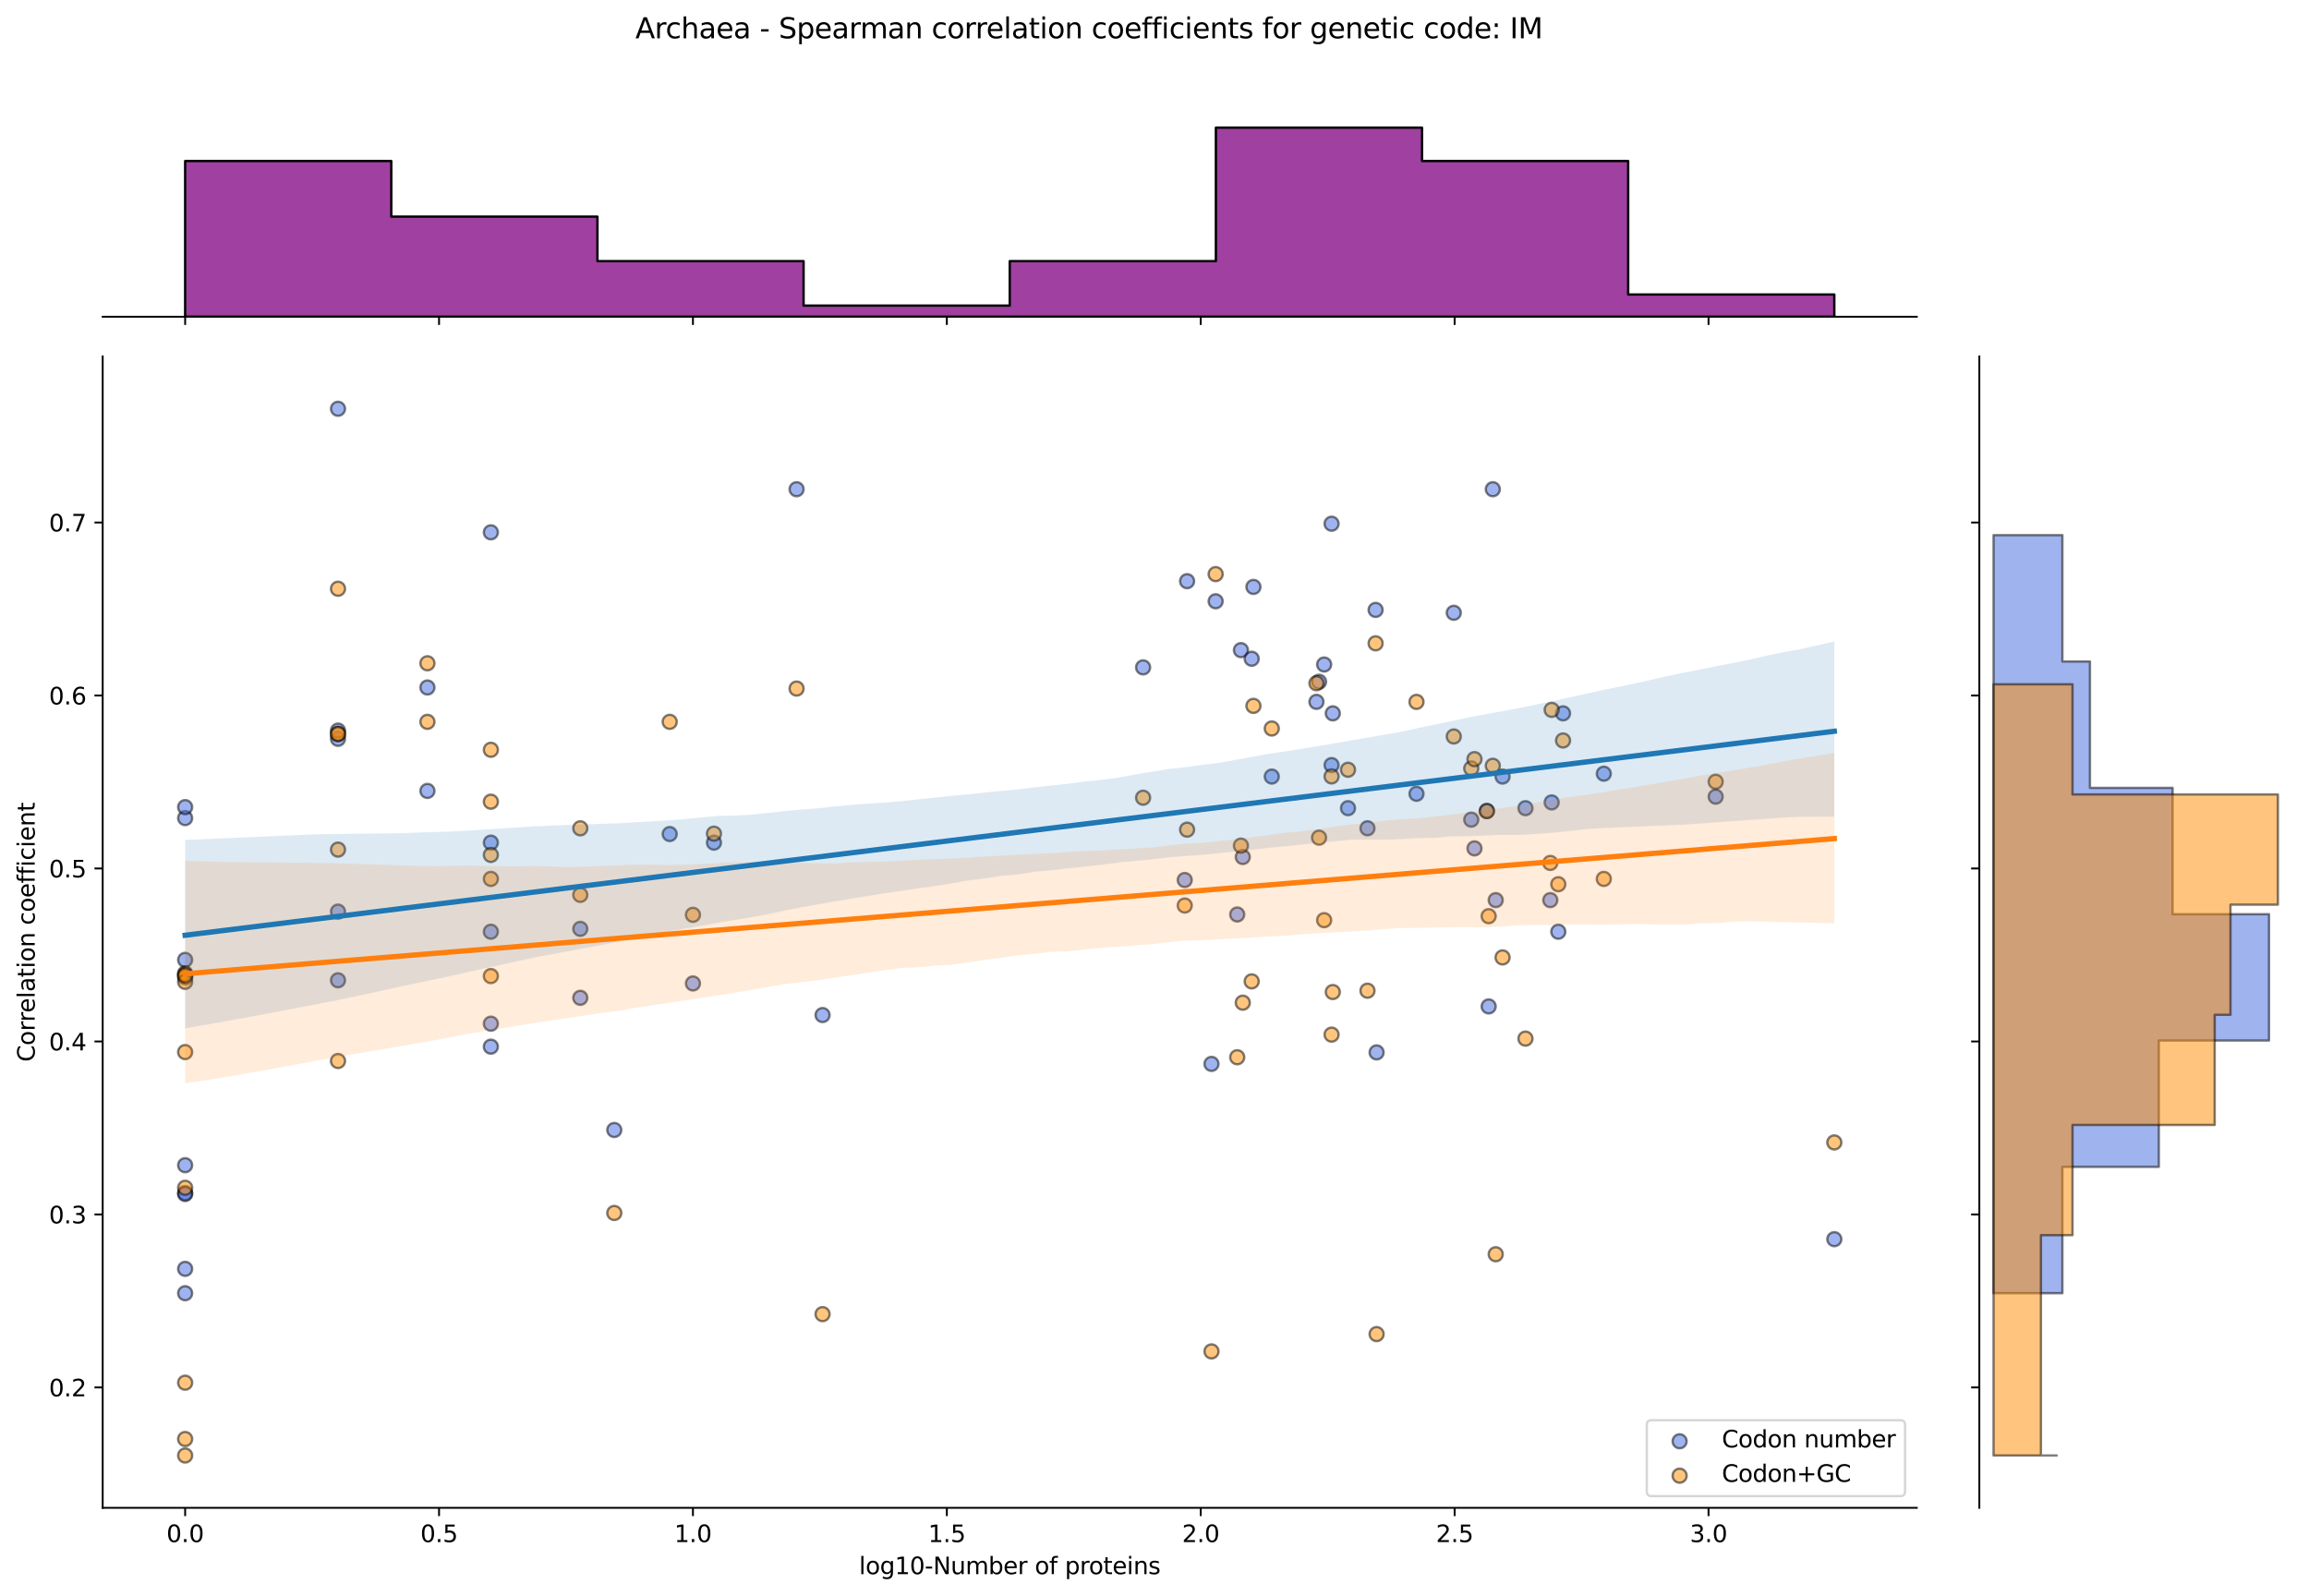 <?xml version="1.0" encoding="utf-8" standalone="no"?>
<!DOCTYPE svg PUBLIC "-//W3C//DTD SVG 1.1//EN"
  "http://www.w3.org/Graphics/SVG/1.1/DTD/svg11.dtd">
<svg xmlns:xlink="http://www.w3.org/1999/xlink" width="984.456pt" height="680.423pt" viewBox="0 0 984.456 680.423" xmlns="http://www.w3.org/2000/svg" version="1.1">
 <defs>
  <style type="text/css">*{stroke-linejoin: round; stroke-linecap: butt}</style>
 </defs>
 <g id="figure_1">
  <g id="patch_1">
   <path d="M 0 680.423 
L 984.456 680.423 
L 984.456 0 
L 0 0 
z
" style="fill: #ffffff"/>
  </g>
  <g id="axes_1">
   <g id="patch_2">
    <path d="M 43.781 642.867 
L 817.232 642.867 
L 817.232 151.966 
L 43.781 151.966 
z
" style="fill: #ffffff"/>
   </g>
   <g id="PathCollection_1">
    <defs>
     <path id="mfc7b24a58b" d="M 0 3 
C 0.796 3 1.559 2.684 2.121 2.121 
C 2.684 1.559 3 0.796 3 0 
C 3 -0.796 2.684 -1.559 2.121 -2.121 
C 1.559 -2.684 0.796 -3 0 -3 
C -0.796 -3 -1.559 -2.684 -2.121 -2.121 
C -2.684 -1.559 -3 -0.796 -3 0 
C -3 0.796 -2.684 1.559 -2.121 2.121 
C -1.559 2.684 -0.796 3 0 3 
z
" style="stroke: #000000; stroke-opacity: 0.5"/>
    </defs>
    <g clip-path="url(#pec7c485bcc)">
     <use xlink:href="#mfc7b24a58b" x="527.503" y="389.89" style="fill: #4169e1; fill-opacity: 0.5; stroke: #000000; stroke-opacity: 0.5"/>
     <use xlink:href="#mfc7b24a58b" x="619.825" y="261.259" style="fill: #4169e1; fill-opacity: 0.5; stroke: #000000; stroke-opacity: 0.5"/>
     <use xlink:href="#mfc7b24a58b" x="487.366" y="284.535" style="fill: #4169e1; fill-opacity: 0.5; stroke: #000000; stroke-opacity: 0.5"/>
     <use xlink:href="#mfc7b24a58b" x="505.117" y="375.189" style="fill: #4169e1; fill-opacity: 0.5; stroke: #000000; stroke-opacity: 0.5"/>
     <use xlink:href="#mfc7b24a58b" x="603.928" y="338.437" style="fill: #4169e1; fill-opacity: 0.5; stroke: #000000; stroke-opacity: 0.5"/>
     <use xlink:href="#mfc7b24a58b" x="247.409" y="396.015" style="fill: #4169e1; fill-opacity: 0.5; stroke: #000000; stroke-opacity: 0.5"/>
     <use xlink:href="#mfc7b24a58b" x="660.984" y="383.765" style="fill: #4169e1; fill-opacity: 0.5; stroke: #000000; stroke-opacity: 0.5"/>
     <use xlink:href="#mfc7b24a58b" x="561.278" y="299.235" style="fill: #4169e1; fill-opacity: 0.5; stroke: #000000; stroke-opacity: 0.5"/>
     <use xlink:href="#mfc7b24a58b" x="209.285" y="226.957" style="fill: #4169e1; fill-opacity: 0.5; stroke: #000000; stroke-opacity: 0.5"/>
     <use xlink:href="#mfc7b24a58b" x="78.938" y="551.362" style="fill: #4169e1; fill-opacity: 0.5; stroke: #000000; stroke-opacity: 0.5"/>
     <use xlink:href="#mfc7b24a58b" x="144.111" y="417.945" style="fill: #4169e1; fill-opacity: 0.5; stroke: #000000; stroke-opacity: 0.5"/>
     <use xlink:href="#mfc7b24a58b" x="661.561" y="342.113" style="fill: #4169e1; fill-opacity: 0.5; stroke: #000000; stroke-opacity: 0.5"/>
     <use xlink:href="#mfc7b24a58b" x="78.938" y="348.798" style="fill: #4169e1; fill-opacity: 0.5; stroke: #000000; stroke-opacity: 0.5"/>
     <use xlink:href="#mfc7b24a58b" x="516.528" y="453.593" style="fill: #4169e1; fill-opacity: 0.5; stroke: #000000; stroke-opacity: 0.5"/>
     <use xlink:href="#mfc7b24a58b" x="261.903" y="481.769" style="fill: #4169e1; fill-opacity: 0.5; stroke: #000000; stroke-opacity: 0.5"/>
     <use xlink:href="#mfc7b24a58b" x="529.083" y="277.184" style="fill: #4169e1; fill-opacity: 0.5; stroke: #000000; stroke-opacity: 0.5"/>
     <use xlink:href="#mfc7b24a58b" x="529.864" y="365.389" style="fill: #4169e1; fill-opacity: 0.5; stroke: #000000; stroke-opacity: 0.5"/>
     <use xlink:href="#mfc7b24a58b" x="583.035" y="353.138" style="fill: #4169e1; fill-opacity: 0.5; stroke: #000000; stroke-opacity: 0.5"/>
     <use xlink:href="#mfc7b24a58b" x="285.533" y="355.588" style="fill: #4169e1; fill-opacity: 0.5; stroke: #000000; stroke-opacity: 0.5"/>
     <use xlink:href="#mfc7b24a58b" x="782.075" y="528.322" style="fill: #4169e1; fill-opacity: 0.5; stroke: #000000; stroke-opacity: 0.5"/>
     <use xlink:href="#mfc7b24a58b" x="182.235" y="293.11" style="fill: #4169e1; fill-opacity: 0.5; stroke: #000000; stroke-opacity: 0.5"/>
     <use xlink:href="#mfc7b24a58b" x="518.302" y="256.358" style="fill: #4169e1; fill-opacity: 0.5; stroke: #000000; stroke-opacity: 0.5"/>
     <use xlink:href="#mfc7b24a58b" x="533.671" y="280.86" style="fill: #4169e1; fill-opacity: 0.5; stroke: #000000; stroke-opacity: 0.5"/>
     <use xlink:href="#mfc7b24a58b" x="634.702" y="429.092" style="fill: #4169e1; fill-opacity: 0.5; stroke: #000000; stroke-opacity: 0.5"/>
     <use xlink:href="#mfc7b24a58b" x="144.111" y="174.279" style="fill: #4169e1; fill-opacity: 0.5; stroke: #000000; stroke-opacity: 0.5"/>
     <use xlink:href="#mfc7b24a58b" x="683.797" y="329.862" style="fill: #4169e1; fill-opacity: 0.5; stroke: #000000; stroke-opacity: 0.5"/>
     <use xlink:href="#mfc7b24a58b" x="640.627" y="331.087" style="fill: #4169e1; fill-opacity: 0.5; stroke: #000000; stroke-opacity: 0.5"/>
     <use xlink:href="#mfc7b24a58b" x="78.938" y="344.117" style="fill: #4169e1; fill-opacity: 0.5; stroke: #000000; stroke-opacity: 0.5"/>
     <use xlink:href="#mfc7b24a58b" x="144.111" y="388.665" style="fill: #4169e1; fill-opacity: 0.5; stroke: #000000; stroke-opacity: 0.5"/>
     <use xlink:href="#mfc7b24a58b" x="506.123" y="247.783" style="fill: #4169e1; fill-opacity: 0.5; stroke: #000000; stroke-opacity: 0.5"/>
     <use xlink:href="#mfc7b24a58b" x="78.938" y="409.243" style="fill: #4169e1; fill-opacity: 0.5; stroke: #000000; stroke-opacity: 0.5"/>
     <use xlink:href="#mfc7b24a58b" x="247.409" y="425.417" style="fill: #4169e1; fill-opacity: 0.5; stroke: #000000; stroke-opacity: 0.5"/>
     <use xlink:href="#mfc7b24a58b" x="562.384" y="290.66" style="fill: #4169e1; fill-opacity: 0.5; stroke: #000000; stroke-opacity: 0.5"/>
     <use xlink:href="#mfc7b24a58b" x="664.39" y="397.24" style="fill: #4169e1; fill-opacity: 0.5; stroke: #000000; stroke-opacity: 0.5"/>
     <use xlink:href="#mfc7b24a58b" x="568.246" y="304.136" style="fill: #4169e1; fill-opacity: 0.5; stroke: #000000; stroke-opacity: 0.5"/>
     <use xlink:href="#mfc7b24a58b" x="666.412" y="304.136" style="fill: #4169e1; fill-opacity: 0.5; stroke: #000000; stroke-opacity: 0.5"/>
     <use xlink:href="#mfc7b24a58b" x="209.285" y="446.243" style="fill: #4169e1; fill-opacity: 0.5; stroke: #000000; stroke-opacity: 0.5"/>
     <use xlink:href="#mfc7b24a58b" x="627.282" y="349.463" style="fill: #4169e1; fill-opacity: 0.5; stroke: #000000; stroke-opacity: 0.5"/>
     <use xlink:href="#mfc7b24a58b" x="567.728" y="223.282" style="fill: #4169e1; fill-opacity: 0.5; stroke: #000000; stroke-opacity: 0.5"/>
     <use xlink:href="#mfc7b24a58b" x="78.938" y="416.726" style="fill: #4169e1; fill-opacity: 0.5; stroke: #000000; stroke-opacity: 0.5"/>
     <use xlink:href="#mfc7b24a58b" x="295.439" y="419.291" style="fill: #4169e1; fill-opacity: 0.5; stroke: #000000; stroke-opacity: 0.5"/>
     <use xlink:href="#mfc7b24a58b" x="731.494" y="339.662" style="fill: #4169e1; fill-opacity: 0.5; stroke: #000000; stroke-opacity: 0.5"/>
     <use xlink:href="#mfc7b24a58b" x="636.469" y="208.581" style="fill: #4169e1; fill-opacity: 0.5; stroke: #000000; stroke-opacity: 0.5"/>
     <use xlink:href="#mfc7b24a58b" x="637.711" y="383.765" style="fill: #4169e1; fill-opacity: 0.5; stroke: #000000; stroke-opacity: 0.5"/>
     <use xlink:href="#mfc7b24a58b" x="209.285" y="359.263" style="fill: #4169e1; fill-opacity: 0.5; stroke: #000000; stroke-opacity: 0.5"/>
     <use xlink:href="#mfc7b24a58b" x="650.39" y="344.563" style="fill: #4169e1; fill-opacity: 0.5; stroke: #000000; stroke-opacity: 0.5"/>
     <use xlink:href="#mfc7b24a58b" x="144.111" y="315.002" style="fill: #4169e1; fill-opacity: 0.5; stroke: #000000; stroke-opacity: 0.5"/>
     <use xlink:href="#mfc7b24a58b" x="304.401" y="359.263" style="fill: #4169e1; fill-opacity: 0.5; stroke: #000000; stroke-opacity: 0.5"/>
     <use xlink:href="#mfc7b24a58b" x="542.225" y="331.087" style="fill: #4169e1; fill-opacity: 0.5; stroke: #000000; stroke-opacity: 0.5"/>
     <use xlink:href="#mfc7b24a58b" x="534.414" y="250.233" style="fill: #4169e1; fill-opacity: 0.5; stroke: #000000; stroke-opacity: 0.5"/>
     <use xlink:href="#mfc7b24a58b" x="574.733" y="344.563" style="fill: #4169e1; fill-opacity: 0.5; stroke: #000000; stroke-opacity: 0.5"/>
     <use xlink:href="#mfc7b24a58b" x="633.935" y="345.788" style="fill: #4169e1; fill-opacity: 0.5; stroke: #000000; stroke-opacity: 0.5"/>
     <use xlink:href="#mfc7b24a58b" x="350.706" y="432.767" style="fill: #4169e1; fill-opacity: 0.5; stroke: #000000; stroke-opacity: 0.5"/>
     <use xlink:href="#mfc7b24a58b" x="209.285" y="436.442" style="fill: #4169e1; fill-opacity: 0.5; stroke: #000000; stroke-opacity: 0.5"/>
     <use xlink:href="#mfc7b24a58b" x="209.285" y="397.24" style="fill: #4169e1; fill-opacity: 0.5; stroke: #000000; stroke-opacity: 0.5"/>
     <use xlink:href="#mfc7b24a58b" x="144.111" y="311.486" style="fill: #4169e1; fill-opacity: 0.5; stroke: #000000; stroke-opacity: 0.5"/>
     <use xlink:href="#mfc7b24a58b" x="586.926" y="448.693" style="fill: #4169e1; fill-opacity: 0.5; stroke: #000000; stroke-opacity: 0.5"/>
     <use xlink:href="#mfc7b24a58b" x="78.938" y="508.639" style="fill: #4169e1; fill-opacity: 0.5; stroke: #000000; stroke-opacity: 0.5"/>
     <use xlink:href="#mfc7b24a58b" x="628.651" y="361.713" style="fill: #4169e1; fill-opacity: 0.5; stroke: #000000; stroke-opacity: 0.5"/>
     <use xlink:href="#mfc7b24a58b" x="339.632" y="208.581" style="fill: #4169e1; fill-opacity: 0.5; stroke: #000000; stroke-opacity: 0.5"/>
     <use xlink:href="#mfc7b24a58b" x="567.728" y="326.187" style="fill: #4169e1; fill-opacity: 0.5; stroke: #000000; stroke-opacity: 0.5"/>
     <use xlink:href="#mfc7b24a58b" x="78.938" y="496.783" style="fill: #4169e1; fill-opacity: 0.5; stroke: #000000; stroke-opacity: 0.5"/>
     <use xlink:href="#mfc7b24a58b" x="182.235" y="337.212" style="fill: #4169e1; fill-opacity: 0.5; stroke: #000000; stroke-opacity: 0.5"/>
     <use xlink:href="#mfc7b24a58b" x="564.559" y="283.31" style="fill: #4169e1; fill-opacity: 0.5; stroke: #000000; stroke-opacity: 0.5"/>
     <use xlink:href="#mfc7b24a58b" x="586.502" y="260.034" style="fill: #4169e1; fill-opacity: 0.5; stroke: #000000; stroke-opacity: 0.5"/>
     <use xlink:href="#mfc7b24a58b" x="78.938" y="509.08" style="fill: #4169e1; fill-opacity: 0.5; stroke: #000000; stroke-opacity: 0.5"/>
     <use xlink:href="#mfc7b24a58b" x="78.938" y="540.977" style="fill: #4169e1; fill-opacity: 0.5; stroke: #000000; stroke-opacity: 0.5"/>
    </g>
   </g>
   <g id="PathCollection_2">
    <defs>
     <path id="ma7e8da73ec" d="M 0 3 
C 0.796 3 1.559 2.684 2.121 2.121 
C 2.684 1.559 3 0.796 3 0 
C 3 -0.796 2.684 -1.559 2.121 -2.121 
C 1.559 -2.684 0.796 -3 0 -3 
C -0.796 -3 -1.559 -2.684 -2.121 -2.121 
C -2.684 -1.559 -3 -0.796 -3 0 
C -3 0.796 -2.684 1.559 -2.121 2.121 
C -1.559 2.684 -0.796 3 0 3 
z
" style="stroke: #000000; stroke-opacity: 0.5"/>
    </defs>
    <g clip-path="url(#pec7c485bcc)">
     <use xlink:href="#ma7e8da73ec" x="527.503" y="450.76" style="fill: #ff8c00; fill-opacity: 0.5; stroke: #000000; stroke-opacity: 0.5"/>
     <use xlink:href="#ma7e8da73ec" x="619.825" y="314.001" style="fill: #ff8c00; fill-opacity: 0.5; stroke: #000000; stroke-opacity: 0.5"/>
     <use xlink:href="#ma7e8da73ec" x="487.366" y="340.104" style="fill: #ff8c00; fill-opacity: 0.5; stroke: #000000; stroke-opacity: 0.5"/>
     <use xlink:href="#ma7e8da73ec" x="505.117" y="386.069" style="fill: #ff8c00; fill-opacity: 0.5; stroke: #000000; stroke-opacity: 0.5"/>
     <use xlink:href="#ma7e8da73ec" x="603.928" y="299.247" style="fill: #ff8c00; fill-opacity: 0.5; stroke: #000000; stroke-opacity: 0.5"/>
     <use xlink:href="#ma7e8da73ec" x="247.409" y="381.529" style="fill: #ff8c00; fill-opacity: 0.5; stroke: #000000; stroke-opacity: 0.5"/>
     <use xlink:href="#ma7e8da73ec" x="660.984" y="367.91" style="fill: #ff8c00; fill-opacity: 0.5; stroke: #000000; stroke-opacity: 0.5"/>
     <use xlink:href="#ma7e8da73ec" x="561.278" y="291.302" style="fill: #ff8c00; fill-opacity: 0.5; stroke: #000000; stroke-opacity: 0.5"/>
     <use xlink:href="#ma7e8da73ec" x="209.285" y="319.676" style="fill: #ff8c00; fill-opacity: 0.5; stroke: #000000; stroke-opacity: 0.5"/>
     <use xlink:href="#ma7e8da73ec" x="78.938" y="414.963" style="fill: #ff8c00; fill-opacity: 0.5; stroke: #000000; stroke-opacity: 0.5"/>
     <use xlink:href="#ma7e8da73ec" x="144.111" y="452.355" style="fill: #ff8c00; fill-opacity: 0.5; stroke: #000000; stroke-opacity: 0.5"/>
     <use xlink:href="#ma7e8da73ec" x="661.561" y="302.652" style="fill: #ff8c00; fill-opacity: 0.5; stroke: #000000; stroke-opacity: 0.5"/>
     <use xlink:href="#ma7e8da73ec" x="78.938" y="415.489" style="fill: #ff8c00; fill-opacity: 0.5; stroke: #000000; stroke-opacity: 0.5"/>
     <use xlink:href="#ma7e8da73ec" x="516.528" y="576.17" style="fill: #ff8c00; fill-opacity: 0.5; stroke: #000000; stroke-opacity: 0.5"/>
     <use xlink:href="#ma7e8da73ec" x="261.903" y="517.153" style="fill: #ff8c00; fill-opacity: 0.5; stroke: #000000; stroke-opacity: 0.5"/>
     <use xlink:href="#ma7e8da73ec" x="529.083" y="360.533" style="fill: #ff8c00; fill-opacity: 0.5; stroke: #000000; stroke-opacity: 0.5"/>
     <use xlink:href="#ma7e8da73ec" x="529.864" y="427.494" style="fill: #ff8c00; fill-opacity: 0.5; stroke: #000000; stroke-opacity: 0.5"/>
     <use xlink:href="#ma7e8da73ec" x="583.035" y="422.387" style="fill: #ff8c00; fill-opacity: 0.5; stroke: #000000; stroke-opacity: 0.5"/>
     <use xlink:href="#ma7e8da73ec" x="285.533" y="307.759" style="fill: #ff8c00; fill-opacity: 0.5; stroke: #000000; stroke-opacity: 0.5"/>
     <use xlink:href="#ma7e8da73ec" x="782.075" y="487.078" style="fill: #ff8c00; fill-opacity: 0.5; stroke: #000000; stroke-opacity: 0.5"/>
     <use xlink:href="#ma7e8da73ec" x="182.235" y="282.79" style="fill: #ff8c00; fill-opacity: 0.5; stroke: #000000; stroke-opacity: 0.5"/>
     <use xlink:href="#ma7e8da73ec" x="518.302" y="244.77" style="fill: #ff8c00; fill-opacity: 0.5; stroke: #000000; stroke-opacity: 0.5"/>
     <use xlink:href="#ma7e8da73ec" x="533.671" y="418.414" style="fill: #ff8c00; fill-opacity: 0.5; stroke: #000000; stroke-opacity: 0.5"/>
     <use xlink:href="#ma7e8da73ec" x="634.702" y="390.609" style="fill: #ff8c00; fill-opacity: 0.5; stroke: #000000; stroke-opacity: 0.5"/>
     <use xlink:href="#ma7e8da73ec" x="144.111" y="251.012" style="fill: #ff8c00; fill-opacity: 0.5; stroke: #000000; stroke-opacity: 0.5"/>
     <use xlink:href="#ma7e8da73ec" x="683.797" y="374.72" style="fill: #ff8c00; fill-opacity: 0.5; stroke: #000000; stroke-opacity: 0.5"/>
     <use xlink:href="#ma7e8da73ec" x="640.627" y="408.2" style="fill: #ff8c00; fill-opacity: 0.5; stroke: #000000; stroke-opacity: 0.5"/>
     <use xlink:href="#ma7e8da73ec" x="78.938" y="418.62" style="fill: #ff8c00; fill-opacity: 0.5; stroke: #000000; stroke-opacity: 0.5"/>
     <use xlink:href="#ma7e8da73ec" x="144.111" y="362.236" style="fill: #ff8c00; fill-opacity: 0.5; stroke: #000000; stroke-opacity: 0.5"/>
     <use xlink:href="#ma7e8da73ec" x="506.123" y="353.724" style="fill: #ff8c00; fill-opacity: 0.5; stroke: #000000; stroke-opacity: 0.5"/>
     <use xlink:href="#ma7e8da73ec" x="78.938" y="448.555" style="fill: #ff8c00; fill-opacity: 0.5; stroke: #000000; stroke-opacity: 0.5"/>
     <use xlink:href="#ma7e8da73ec" x="247.409" y="353.156" style="fill: #ff8c00; fill-opacity: 0.5; stroke: #000000; stroke-opacity: 0.5"/>
     <use xlink:href="#ma7e8da73ec" x="562.384" y="357.128" style="fill: #ff8c00; fill-opacity: 0.5; stroke: #000000; stroke-opacity: 0.5"/>
     <use xlink:href="#ma7e8da73ec" x="664.39" y="376.99" style="fill: #ff8c00; fill-opacity: 0.5; stroke: #000000; stroke-opacity: 0.5"/>
     <use xlink:href="#ma7e8da73ec" x="568.246" y="422.954" style="fill: #ff8c00; fill-opacity: 0.5; stroke: #000000; stroke-opacity: 0.5"/>
     <use xlink:href="#ma7e8da73ec" x="666.412" y="315.703" style="fill: #ff8c00; fill-opacity: 0.5; stroke: #000000; stroke-opacity: 0.5"/>
     <use xlink:href="#ma7e8da73ec" x="209.285" y="416.145" style="fill: #ff8c00; fill-opacity: 0.5; stroke: #000000; stroke-opacity: 0.5"/>
     <use xlink:href="#ma7e8da73ec" x="627.282" y="327.62" style="fill: #ff8c00; fill-opacity: 0.5; stroke: #000000; stroke-opacity: 0.5"/>
     <use xlink:href="#ma7e8da73ec" x="567.728" y="331.025" style="fill: #ff8c00; fill-opacity: 0.5; stroke: #000000; stroke-opacity: 0.5"/>
     <use xlink:href="#ma7e8da73ec" x="78.938" y="506.414" style="fill: #ff8c00; fill-opacity: 0.5; stroke: #000000; stroke-opacity: 0.5"/>
     <use xlink:href="#ma7e8da73ec" x="295.439" y="390.041" style="fill: #ff8c00; fill-opacity: 0.5; stroke: #000000; stroke-opacity: 0.5"/>
     <use xlink:href="#ma7e8da73ec" x="731.494" y="333.295" style="fill: #ff8c00; fill-opacity: 0.5; stroke: #000000; stroke-opacity: 0.5"/>
     <use xlink:href="#ma7e8da73ec" x="636.469" y="326.485" style="fill: #ff8c00; fill-opacity: 0.5; stroke: #000000; stroke-opacity: 0.5"/>
     <use xlink:href="#ma7e8da73ec" x="637.711" y="534.745" style="fill: #ff8c00; fill-opacity: 0.5; stroke: #000000; stroke-opacity: 0.5"/>
     <use xlink:href="#ma7e8da73ec" x="209.285" y="341.807" style="fill: #ff8c00; fill-opacity: 0.5; stroke: #000000; stroke-opacity: 0.5"/>
     <use xlink:href="#ma7e8da73ec" x="650.39" y="442.815" style="fill: #ff8c00; fill-opacity: 0.5; stroke: #000000; stroke-opacity: 0.5"/>
     <use xlink:href="#ma7e8da73ec" x="144.111" y="312.99" style="fill: #ff8c00; fill-opacity: 0.5; stroke: #000000; stroke-opacity: 0.5"/>
     <use xlink:href="#ma7e8da73ec" x="304.401" y="355.426" style="fill: #ff8c00; fill-opacity: 0.5; stroke: #000000; stroke-opacity: 0.5"/>
     <use xlink:href="#ma7e8da73ec" x="542.225" y="310.596" style="fill: #ff8c00; fill-opacity: 0.5; stroke: #000000; stroke-opacity: 0.5"/>
     <use xlink:href="#ma7e8da73ec" x="534.414" y="300.949" style="fill: #ff8c00; fill-opacity: 0.5; stroke: #000000; stroke-opacity: 0.5"/>
     <use xlink:href="#ma7e8da73ec" x="574.733" y="328.188" style="fill: #ff8c00; fill-opacity: 0.5; stroke: #000000; stroke-opacity: 0.5"/>
     <use xlink:href="#ma7e8da73ec" x="633.935" y="345.779" style="fill: #ff8c00; fill-opacity: 0.5; stroke: #000000; stroke-opacity: 0.5"/>
     <use xlink:href="#ma7e8da73ec" x="350.706" y="560.281" style="fill: #ff8c00; fill-opacity: 0.5; stroke: #000000; stroke-opacity: 0.5"/>
     <use xlink:href="#ma7e8da73ec" x="209.285" y="364.505" style="fill: #ff8c00; fill-opacity: 0.5; stroke: #000000; stroke-opacity: 0.5"/>
     <use xlink:href="#ma7e8da73ec" x="209.285" y="374.72" style="fill: #ff8c00; fill-opacity: 0.5; stroke: #000000; stroke-opacity: 0.5"/>
     <use xlink:href="#ma7e8da73ec" x="144.111" y="312.866" style="fill: #ff8c00; fill-opacity: 0.5; stroke: #000000; stroke-opacity: 0.5"/>
     <use xlink:href="#ma7e8da73ec" x="586.926" y="568.793" style="fill: #ff8c00; fill-opacity: 0.5; stroke: #000000; stroke-opacity: 0.5"/>
     <use xlink:href="#ma7e8da73ec" x="78.938" y="613.528" style="fill: #ff8c00; fill-opacity: 0.5; stroke: #000000; stroke-opacity: 0.5"/>
     <use xlink:href="#ma7e8da73ec" x="628.651" y="323.648" style="fill: #ff8c00; fill-opacity: 0.5; stroke: #000000; stroke-opacity: 0.5"/>
     <use xlink:href="#ma7e8da73ec" x="339.632" y="293.572" style="fill: #ff8c00; fill-opacity: 0.5; stroke: #000000; stroke-opacity: 0.5"/>
     <use xlink:href="#ma7e8da73ec" x="567.728" y="441.113" style="fill: #ff8c00; fill-opacity: 0.5; stroke: #000000; stroke-opacity: 0.5"/>
     <use xlink:href="#ma7e8da73ec" x="78.938" y="589.509" style="fill: #ff8c00; fill-opacity: 0.5; stroke: #000000; stroke-opacity: 0.5"/>
     <use xlink:href="#ma7e8da73ec" x="182.235" y="307.759" style="fill: #ff8c00; fill-opacity: 0.5; stroke: #000000; stroke-opacity: 0.5"/>
     <use xlink:href="#ma7e8da73ec" x="564.559" y="392.311" style="fill: #ff8c00; fill-opacity: 0.5; stroke: #000000; stroke-opacity: 0.5"/>
     <use xlink:href="#ma7e8da73ec" x="586.502" y="274.279" style="fill: #ff8c00; fill-opacity: 0.5; stroke: #000000; stroke-opacity: 0.5"/>
     <use xlink:href="#ma7e8da73ec" x="78.938" y="620.553" style="fill: #ff8c00; fill-opacity: 0.5; stroke: #000000; stroke-opacity: 0.5"/>
     <use xlink:href="#ma7e8da73ec" x="78.938" y="415.941" style="fill: #ff8c00; fill-opacity: 0.5; stroke: #000000; stroke-opacity: 0.5"/>
    </g>
   </g>
   <g id="PolyCollection_1">
    <path d="M 78.938 358.1 
L 78.938 438.483 
L 86.04 437.217 
L 93.143 435.951 
L 100.245 434.684 
L 107.348 433.39 
L 114.45 432.042 
L 121.552 430.695 
L 128.655 429.345 
L 135.757 427.994 
L 142.86 426.628 
L 149.962 425.148 
L 157.064 423.634 
L 164.167 422.071 
L 171.269 420.491 
L 178.372 419.005 
L 185.474 417.51 
L 192.576 416.009 
L 199.679 414.412 
L 206.781 412.794 
L 213.884 411.308 
L 220.986 409.724 
L 228.088 408.148 
L 235.191 406.848 
L 242.293 405.548 
L 249.396 404.178 
L 256.498 402.921 
L 263.6 401.443 
L 270.703 399.9 
L 277.805 398.473 
L 284.908 397.128 
L 292.01 395.921 
L 299.112 394.702 
L 306.215 393.368 
L 313.317 392.237 
L 320.419 391.064 
L 327.522 389.753 
L 334.624 388.214 
L 341.727 386.82 
L 348.829 385.526 
L 355.931 384.315 
L 363.034 383.114 
L 370.136 381.991 
L 377.239 380.807 
L 384.341 379.832 
L 391.443 378.748 
L 398.546 377.786 
L 405.648 376.656 
L 412.751 375.362 
L 419.853 374.492 
L 426.955 373.387 
L 434.058 372.812 
L 441.16 371.66 
L 448.263 371.043 
L 455.365 370.214 
L 462.467 369.454 
L 469.57 368.685 
L 476.672 367.746 
L 483.775 367.071 
L 490.877 366.416 
L 497.979 365.543 
L 505.082 364.964 
L 512.184 364.481 
L 519.287 363.805 
L 526.389 363.034 
L 533.491 362.366 
L 540.594 361.492 
L 547.696 360.873 
L 554.799 360.127 
L 561.901 359.369 
L 569.003 358.641 
L 576.106 358.034 
L 583.208 357.934 
L 590.31 358.067 
L 597.413 357.765 
L 604.515 357.325 
L 611.618 357.243 
L 618.72 356.569 
L 625.822 356.526 
L 632.925 356.24 
L 640.027 355.936 
L 647.13 355.987 
L 654.232 355.611 
L 661.334 355.091 
L 668.437 354.408 
L 675.539 353.574 
L 682.642 353.111 
L 689.744 352.795 
L 696.846 352.48 
L 703.949 352.173 
L 711.051 351.862 
L 718.154 351.56 
L 725.256 351.096 
L 732.358 350.559 
L 739.461 350.06 
L 746.563 349.561 
L 753.666 349.061 
L 760.768 348.561 
L 767.87 348.264 
L 774.973 348.214 
L 782.075 348.163 
L 782.075 273.504 
L 782.075 273.504 
L 774.973 275.113 
L 767.87 276.722 
L 760.768 277.99 
L 753.666 279.447 
L 746.563 281.09 
L 739.461 282.554 
L 732.358 283.898 
L 725.256 285.35 
L 718.154 286.729 
L 711.051 288.198 
L 703.949 289.826 
L 696.846 291.458 
L 689.744 292.919 
L 682.642 294.347 
L 675.539 295.935 
L 668.437 297.528 
L 661.334 299.048 
L 654.232 300.517 
L 647.13 301.984 
L 640.027 303.308 
L 632.925 304.604 
L 625.822 305.952 
L 618.72 307.472 
L 611.618 308.95 
L 604.515 310.412 
L 597.413 312 
L 590.31 313.232 
L 583.208 314.458 
L 576.106 315.663 
L 569.003 316.907 
L 561.901 318.131 
L 554.799 319.263 
L 547.696 320.387 
L 540.594 321.46 
L 533.491 322.751 
L 526.389 324.048 
L 519.287 325.313 
L 512.184 326.145 
L 505.082 327.132 
L 497.979 327.909 
L 490.877 329.047 
L 483.775 330.222 
L 476.672 331.548 
L 469.57 332.49 
L 462.467 333.212 
L 455.365 334.168 
L 448.263 334.907 
L 441.16 335.678 
L 434.058 336.565 
L 426.955 337.236 
L 419.853 337.865 
L 412.751 338.692 
L 405.648 339.324 
L 398.546 340.052 
L 391.443 340.781 
L 384.341 341.583 
L 377.239 342.169 
L 370.136 342.594 
L 363.034 343.205 
L 355.931 343.805 
L 348.829 344.618 
L 341.727 345.182 
L 334.624 345.771 
L 327.522 346.573 
L 320.419 347.344 
L 313.317 347.692 
L 306.215 347.88 
L 299.112 348.512 
L 292.01 349.204 
L 284.908 349.756 
L 277.805 350.176 
L 270.703 350.597 
L 263.6 351.018 
L 256.498 351.225 
L 249.396 351.48 
L 242.293 351.679 
L 235.191 351.983 
L 228.088 352.299 
L 220.986 352.754 
L 213.884 353.21 
L 206.781 353.675 
L 199.679 354.139 
L 192.576 354.493 
L 185.474 354.726 
L 178.372 354.964 
L 171.269 355.209 
L 164.167 355.321 
L 157.064 355.405 
L 149.962 355.489 
L 142.86 355.576 
L 135.757 355.669 
L 128.655 355.968 
L 121.552 356.276 
L 114.45 356.585 
L 107.348 356.893 
L 100.245 357.201 
L 93.143 357.509 
L 86.04 357.829 
L 78.938 358.1 
z
" clip-path="url(#pec7c485bcc)" style="fill: #1f77b4; fill-opacity: 0.15"/>
   </g>
   <g id="PolyCollection_2">
    <path d="M 78.938 366.986 
L 78.938 461.891 
L 86.04 460.802 
L 93.143 459.672 
L 100.245 458.509 
L 107.348 457.243 
L 114.45 455.973 
L 121.552 454.701 
L 128.655 453.415 
L 135.757 452.026 
L 142.86 450.805 
L 149.962 449.586 
L 157.064 448.37 
L 164.167 447.158 
L 171.269 445.935 
L 178.372 444.712 
L 185.474 443.454 
L 192.576 442.081 
L 199.679 440.732 
L 206.781 439.55 
L 213.884 438.398 
L 220.986 437.244 
L 228.088 436.145 
L 235.191 435.072 
L 242.293 434.002 
L 249.396 432.932 
L 256.498 431.862 
L 263.6 430.969 
L 270.703 429.707 
L 277.805 428.645 
L 284.908 427.589 
L 292.01 426.525 
L 299.112 425.453 
L 306.215 424.341 
L 313.317 423.247 
L 320.419 422.01 
L 327.522 420.769 
L 334.624 419.53 
L 341.727 418.739 
L 348.829 417.901 
L 355.931 416.796 
L 363.034 415.759 
L 370.136 414.686 
L 377.239 413.613 
L 384.341 412.741 
L 391.443 412.367 
L 398.546 411.701 
L 405.648 411.302 
L 412.751 410.331 
L 419.853 409.234 
L 426.955 408.339 
L 434.058 407.274 
L 441.16 406.618 
L 448.263 405.817 
L 455.365 405.582 
L 462.467 404.776 
L 469.57 404.084 
L 476.672 403.601 
L 483.775 403.111 
L 490.877 402.546 
L 497.979 401.706 
L 505.082 401.019 
L 512.184 400.88 
L 519.287 400.485 
L 526.389 400.103 
L 533.491 399.749 
L 540.594 399.315 
L 547.696 398.956 
L 554.799 398.332 
L 561.901 397.902 
L 569.003 397.461 
L 576.106 397.12 
L 583.208 396.75 
L 590.31 396.105 
L 597.413 395.676 
L 604.515 395.61 
L 611.618 395.43 
L 618.72 395.295 
L 625.822 395.27 
L 632.925 395.389 
L 640.027 395.011 
L 647.13 394.482 
L 654.232 394.361 
L 661.334 394.376 
L 668.437 394.104 
L 675.539 394.234 
L 682.642 394.294 
L 689.744 394.145 
L 696.846 393.93 
L 703.949 394.089 
L 711.051 394.243 
L 718.154 394.171 
L 725.256 393.683 
L 732.358 393.513 
L 739.461 392.92 
L 746.563 392.771 
L 753.666 392.949 
L 760.768 393.126 
L 767.87 393.296 
L 774.973 393.463 
L 782.075 393.63 
L 782.075 320.914 
L 782.075 320.914 
L 774.973 322.158 
L 767.87 323.299 
L 760.768 324.552 
L 753.666 325.909 
L 746.563 327.164 
L 739.461 328.295 
L 732.358 329.472 
L 725.256 330.573 
L 718.154 331.973 
L 711.051 333.182 
L 703.949 334.363 
L 696.846 335.578 
L 689.744 336.721 
L 682.642 337.928 
L 675.539 338.95 
L 668.437 339.865 
L 661.334 341.025 
L 654.232 342.265 
L 647.13 343.505 
L 640.027 344.533 
L 632.925 345.426 
L 625.822 346.335 
L 618.72 347.283 
L 611.618 348.076 
L 604.515 348.85 
L 597.413 349.276 
L 590.31 349.917 
L 583.208 350.829 
L 576.106 351.495 
L 569.003 352.398 
L 561.901 353.465 
L 554.799 354.453 
L 547.696 355.073 
L 540.594 356.016 
L 533.491 356.975 
L 526.389 357.819 
L 519.287 358.607 
L 512.184 359.375 
L 505.082 359.677 
L 497.979 360.49 
L 490.877 361.337 
L 483.775 361.725 
L 476.672 362.149 
L 469.57 362.616 
L 462.467 362.838 
L 455.365 363.211 
L 448.263 363.729 
L 441.16 364.085 
L 434.058 364.343 
L 426.955 364.793 
L 419.853 365.18 
L 412.751 365.695 
L 405.648 366.024 
L 398.546 366.246 
L 391.443 366.543 
L 384.341 366.919 
L 377.239 367.274 
L 370.136 367.462 
L 363.034 367.641 
L 355.931 368.119 
L 348.829 368.027 
L 341.727 367.875 
L 334.624 368.015 
L 327.522 367.997 
L 320.419 367.503 
L 313.317 367.613 
L 306.215 367.969 
L 299.112 368.325 
L 292.01 368.689 
L 284.908 368.803 
L 277.805 368.661 
L 270.703 368.618 
L 263.6 368.958 
L 256.498 369.19 
L 249.396 369.467 
L 242.293 369.648 
L 235.191 369.434 
L 228.088 369.224 
L 220.986 369.366 
L 213.884 369.35 
L 206.781 369.169 
L 199.679 369.014 
L 192.576 369.156 
L 185.474 369.299 
L 178.372 369.21 
L 171.269 368.974 
L 164.167 368.74 
L 157.064 368.507 
L 149.962 368.274 
L 142.86 368.04 
L 135.757 367.913 
L 128.655 367.841 
L 121.552 367.769 
L 114.45 367.697 
L 107.348 367.629 
L 100.245 367.562 
L 93.143 367.446 
L 86.04 367.212 
L 78.938 366.986 
z
" clip-path="url(#pec7c485bcc)" style="fill: #ff7f0e; fill-opacity: 0.15"/>
   </g>
   <g id="matplotlib.axis_1">
    <g id="xtick_1">
     <g id="line2d_1">
      <defs>
       <path id="me4c5e9c398" d="M 0 0 
L 0 3.5 
" style="stroke: #000000; stroke-width: 0.8"/>
      </defs>
      <g>
       <use xlink:href="#me4c5e9c398" x="78.938" y="642.867" style="stroke: #000000; stroke-width: 0.8"/>
      </g>
     </g>
     <g id="text_1">
      <!-- 0.0 -->
      <g transform="translate(70.987 657.465) scale(0.1 -0.1)">
       <defs>
        <path id="DejaVuSans-30" d="M 2034 4250 
Q 1547 4250 1301 3770 
Q 1056 3291 1056 2328 
Q 1056 1369 1301 889 
Q 1547 409 2034 409 
Q 2525 409 2770 889 
Q 3016 1369 3016 2328 
Q 3016 3291 2770 3770 
Q 2525 4250 2034 4250 
z
M 2034 4750 
Q 2819 4750 3233 4129 
Q 3647 3509 3647 2328 
Q 3647 1150 3233 529 
Q 2819 -91 2034 -91 
Q 1250 -91 836 529 
Q 422 1150 422 2328 
Q 422 3509 836 4129 
Q 1250 4750 2034 4750 
z
" transform="scale(0.016)"/>
        <path id="DejaVuSans-2e" d="M 684 794 
L 1344 794 
L 1344 0 
L 684 0 
L 684 794 
z
" transform="scale(0.016)"/>
       </defs>
       <use xlink:href="#DejaVuSans-30"/>
       <use xlink:href="#DejaVuSans-2e" x="63.623"/>
       <use xlink:href="#DejaVuSans-30" x="95.41"/>
      </g>
     </g>
    </g>
    <g id="xtick_2">
     <g id="line2d_2">
      <g>
       <use xlink:href="#me4c5e9c398" x="187.189" y="642.867" style="stroke: #000000; stroke-width: 0.8"/>
      </g>
     </g>
     <g id="text_2">
      <!-- 0.5 -->
      <g transform="translate(179.237 657.465) scale(0.1 -0.1)">
       <defs>
        <path id="DejaVuSans-35" d="M 691 4666 
L 3169 4666 
L 3169 4134 
L 1269 4134 
L 1269 2991 
Q 1406 3038 1543 3061 
Q 1681 3084 1819 3084 
Q 2600 3084 3056 2656 
Q 3513 2228 3513 1497 
Q 3513 744 3044 326 
Q 2575 -91 1722 -91 
Q 1428 -91 1123 -41 
Q 819 9 494 109 
L 494 744 
Q 775 591 1075 516 
Q 1375 441 1709 441 
Q 2250 441 2565 725 
Q 2881 1009 2881 1497 
Q 2881 1984 2565 2268 
Q 2250 2553 1709 2553 
Q 1456 2553 1204 2497 
Q 953 2441 691 2322 
L 691 4666 
z
" transform="scale(0.016)"/>
       </defs>
       <use xlink:href="#DejaVuSans-30"/>
       <use xlink:href="#DejaVuSans-2e" x="63.623"/>
       <use xlink:href="#DejaVuSans-35" x="95.41"/>
      </g>
     </g>
    </g>
    <g id="xtick_3">
     <g id="line2d_3">
      <g>
       <use xlink:href="#me4c5e9c398" x="295.439" y="642.867" style="stroke: #000000; stroke-width: 0.8"/>
      </g>
     </g>
     <g id="text_3">
      <!-- 1.0 -->
      <g transform="translate(287.488 657.465) scale(0.1 -0.1)">
       <defs>
        <path id="DejaVuSans-31" d="M 794 531 
L 1825 531 
L 1825 4091 
L 703 3866 
L 703 4441 
L 1819 4666 
L 2450 4666 
L 2450 531 
L 3481 531 
L 3481 0 
L 794 0 
L 794 531 
z
" transform="scale(0.016)"/>
       </defs>
       <use xlink:href="#DejaVuSans-31"/>
       <use xlink:href="#DejaVuSans-2e" x="63.623"/>
       <use xlink:href="#DejaVuSans-30" x="95.41"/>
      </g>
     </g>
    </g>
    <g id="xtick_4">
     <g id="line2d_4">
      <g>
       <use xlink:href="#me4c5e9c398" x="403.69" y="642.867" style="stroke: #000000; stroke-width: 0.8"/>
      </g>
     </g>
     <g id="text_4">
      <!-- 1.5 -->
      <g transform="translate(395.738 657.465) scale(0.1 -0.1)">
       <use xlink:href="#DejaVuSans-31"/>
       <use xlink:href="#DejaVuSans-2e" x="63.623"/>
       <use xlink:href="#DejaVuSans-35" x="95.41"/>
      </g>
     </g>
    </g>
    <g id="xtick_5">
     <g id="line2d_5">
      <g>
       <use xlink:href="#me4c5e9c398" x="511.941" y="642.867" style="stroke: #000000; stroke-width: 0.8"/>
      </g>
     </g>
     <g id="text_5">
      <!-- 2.0 -->
      <g transform="translate(503.989 657.465) scale(0.1 -0.1)">
       <defs>
        <path id="DejaVuSans-32" d="M 1228 531 
L 3431 531 
L 3431 0 
L 469 0 
L 469 531 
Q 828 903 1448 1529 
Q 2069 2156 2228 2338 
Q 2531 2678 2651 2914 
Q 2772 3150 2772 3378 
Q 2772 3750 2511 3984 
Q 2250 4219 1831 4219 
Q 1534 4219 1204 4116 
Q 875 4013 500 3803 
L 500 4441 
Q 881 4594 1212 4672 
Q 1544 4750 1819 4750 
Q 2544 4750 2975 4387 
Q 3406 4025 3406 3419 
Q 3406 3131 3298 2873 
Q 3191 2616 2906 2266 
Q 2828 2175 2409 1742 
Q 1991 1309 1228 531 
z
" transform="scale(0.016)"/>
       </defs>
       <use xlink:href="#DejaVuSans-32"/>
       <use xlink:href="#DejaVuSans-2e" x="63.623"/>
       <use xlink:href="#DejaVuSans-30" x="95.41"/>
      </g>
     </g>
    </g>
    <g id="xtick_6">
     <g id="line2d_6">
      <g>
       <use xlink:href="#me4c5e9c398" x="620.191" y="642.867" style="stroke: #000000; stroke-width: 0.8"/>
      </g>
     </g>
     <g id="text_6">
      <!-- 2.5 -->
      <g transform="translate(612.24 657.465) scale(0.1 -0.1)">
       <use xlink:href="#DejaVuSans-32"/>
       <use xlink:href="#DejaVuSans-2e" x="63.623"/>
       <use xlink:href="#DejaVuSans-35" x="95.41"/>
      </g>
     </g>
    </g>
    <g id="xtick_7">
     <g id="line2d_7">
      <g>
       <use xlink:href="#me4c5e9c398" x="728.442" y="642.867" style="stroke: #000000; stroke-width: 0.8"/>
      </g>
     </g>
     <g id="text_7">
      <!-- 3.0 -->
      <g transform="translate(720.49 657.465) scale(0.1 -0.1)">
       <defs>
        <path id="DejaVuSans-33" d="M 2597 2516 
Q 3050 2419 3304 2112 
Q 3559 1806 3559 1356 
Q 3559 666 3084 287 
Q 2609 -91 1734 -91 
Q 1441 -91 1130 -33 
Q 819 25 488 141 
L 488 750 
Q 750 597 1062 519 
Q 1375 441 1716 441 
Q 2309 441 2620 675 
Q 2931 909 2931 1356 
Q 2931 1769 2642 2001 
Q 2353 2234 1838 2234 
L 1294 2234 
L 1294 2753 
L 1863 2753 
Q 2328 2753 2575 2939 
Q 2822 3125 2822 3475 
Q 2822 3834 2567 4026 
Q 2313 4219 1838 4219 
Q 1578 4219 1281 4162 
Q 984 4106 628 3988 
L 628 4550 
Q 988 4650 1302 4700 
Q 1616 4750 1894 4750 
Q 2613 4750 3031 4423 
Q 3450 4097 3450 3541 
Q 3450 3153 3228 2886 
Q 3006 2619 2597 2516 
z
" transform="scale(0.016)"/>
       </defs>
       <use xlink:href="#DejaVuSans-33"/>
       <use xlink:href="#DejaVuSans-2e" x="63.623"/>
       <use xlink:href="#DejaVuSans-30" x="95.41"/>
      </g>
     </g>
    </g>
    <g id="text_8">
     <!-- log10-Number of proteins -->
     <g transform="translate(366.258 671.143) scale(0.1 -0.1)">
      <defs>
       <path id="DejaVuSans-6c" d="M 603 4863 
L 1178 4863 
L 1178 0 
L 603 0 
L 603 4863 
z
" transform="scale(0.016)"/>
       <path id="DejaVuSans-6f" d="M 1959 3097 
Q 1497 3097 1228 2736 
Q 959 2375 959 1747 
Q 959 1119 1226 758 
Q 1494 397 1959 397 
Q 2419 397 2687 759 
Q 2956 1122 2956 1747 
Q 2956 2369 2687 2733 
Q 2419 3097 1959 3097 
z
M 1959 3584 
Q 2709 3584 3137 3096 
Q 3566 2609 3566 1747 
Q 3566 888 3137 398 
Q 2709 -91 1959 -91 
Q 1206 -91 779 398 
Q 353 888 353 1747 
Q 353 2609 779 3096 
Q 1206 3584 1959 3584 
z
" transform="scale(0.016)"/>
       <path id="DejaVuSans-67" d="M 2906 1791 
Q 2906 2416 2648 2759 
Q 2391 3103 1925 3103 
Q 1463 3103 1205 2759 
Q 947 2416 947 1791 
Q 947 1169 1205 825 
Q 1463 481 1925 481 
Q 2391 481 2648 825 
Q 2906 1169 2906 1791 
z
M 3481 434 
Q 3481 -459 3084 -895 
Q 2688 -1331 1869 -1331 
Q 1566 -1331 1297 -1286 
Q 1028 -1241 775 -1147 
L 775 -588 
Q 1028 -725 1275 -790 
Q 1522 -856 1778 -856 
Q 2344 -856 2625 -561 
Q 2906 -266 2906 331 
L 2906 616 
Q 2728 306 2450 153 
Q 2172 0 1784 0 
Q 1141 0 747 490 
Q 353 981 353 1791 
Q 353 2603 747 3093 
Q 1141 3584 1784 3584 
Q 2172 3584 2450 3431 
Q 2728 3278 2906 2969 
L 2906 3500 
L 3481 3500 
L 3481 434 
z
" transform="scale(0.016)"/>
       <path id="DejaVuSans-2d" d="M 313 2009 
L 1997 2009 
L 1997 1497 
L 313 1497 
L 313 2009 
z
" transform="scale(0.016)"/>
       <path id="DejaVuSans-4e" d="M 628 4666 
L 1478 4666 
L 3547 763 
L 3547 4666 
L 4159 4666 
L 4159 0 
L 3309 0 
L 1241 3903 
L 1241 0 
L 628 0 
L 628 4666 
z
" transform="scale(0.016)"/>
       <path id="DejaVuSans-75" d="M 544 1381 
L 544 3500 
L 1119 3500 
L 1119 1403 
Q 1119 906 1312 657 
Q 1506 409 1894 409 
Q 2359 409 2629 706 
Q 2900 1003 2900 1516 
L 2900 3500 
L 3475 3500 
L 3475 0 
L 2900 0 
L 2900 538 
Q 2691 219 2414 64 
Q 2138 -91 1772 -91 
Q 1169 -91 856 284 
Q 544 659 544 1381 
z
M 1991 3584 
L 1991 3584 
z
" transform="scale(0.016)"/>
       <path id="DejaVuSans-6d" d="M 3328 2828 
Q 3544 3216 3844 3400 
Q 4144 3584 4550 3584 
Q 5097 3584 5394 3201 
Q 5691 2819 5691 2113 
L 5691 0 
L 5113 0 
L 5113 2094 
Q 5113 2597 4934 2840 
Q 4756 3084 4391 3084 
Q 3944 3084 3684 2787 
Q 3425 2491 3425 1978 
L 3425 0 
L 2847 0 
L 2847 2094 
Q 2847 2600 2669 2842 
Q 2491 3084 2119 3084 
Q 1678 3084 1418 2786 
Q 1159 2488 1159 1978 
L 1159 0 
L 581 0 
L 581 3500 
L 1159 3500 
L 1159 2956 
Q 1356 3278 1631 3431 
Q 1906 3584 2284 3584 
Q 2666 3584 2933 3390 
Q 3200 3197 3328 2828 
z
" transform="scale(0.016)"/>
       <path id="DejaVuSans-62" d="M 3116 1747 
Q 3116 2381 2855 2742 
Q 2594 3103 2138 3103 
Q 1681 3103 1420 2742 
Q 1159 2381 1159 1747 
Q 1159 1113 1420 752 
Q 1681 391 2138 391 
Q 2594 391 2855 752 
Q 3116 1113 3116 1747 
z
M 1159 2969 
Q 1341 3281 1617 3432 
Q 1894 3584 2278 3584 
Q 2916 3584 3314 3078 
Q 3713 2572 3713 1747 
Q 3713 922 3314 415 
Q 2916 -91 2278 -91 
Q 1894 -91 1617 61 
Q 1341 213 1159 525 
L 1159 0 
L 581 0 
L 581 4863 
L 1159 4863 
L 1159 2969 
z
" transform="scale(0.016)"/>
       <path id="DejaVuSans-65" d="M 3597 1894 
L 3597 1613 
L 953 1613 
Q 991 1019 1311 708 
Q 1631 397 2203 397 
Q 2534 397 2845 478 
Q 3156 559 3463 722 
L 3463 178 
Q 3153 47 2828 -22 
Q 2503 -91 2169 -91 
Q 1331 -91 842 396 
Q 353 884 353 1716 
Q 353 2575 817 3079 
Q 1281 3584 2069 3584 
Q 2775 3584 3186 3129 
Q 3597 2675 3597 1894 
z
M 3022 2063 
Q 3016 2534 2758 2815 
Q 2500 3097 2075 3097 
Q 1594 3097 1305 2825 
Q 1016 2553 972 2059 
L 3022 2063 
z
" transform="scale(0.016)"/>
       <path id="DejaVuSans-72" d="M 2631 2963 
Q 2534 3019 2420 3045 
Q 2306 3072 2169 3072 
Q 1681 3072 1420 2755 
Q 1159 2438 1159 1844 
L 1159 0 
L 581 0 
L 581 3500 
L 1159 3500 
L 1159 2956 
Q 1341 3275 1631 3429 
Q 1922 3584 2338 3584 
Q 2397 3584 2469 3576 
Q 2541 3569 2628 3553 
L 2631 2963 
z
" transform="scale(0.016)"/>
       <path id="DejaVuSans-20" transform="scale(0.016)"/>
       <path id="DejaVuSans-66" d="M 2375 4863 
L 2375 4384 
L 1825 4384 
Q 1516 4384 1395 4259 
Q 1275 4134 1275 3809 
L 1275 3500 
L 2222 3500 
L 2222 3053 
L 1275 3053 
L 1275 0 
L 697 0 
L 697 3053 
L 147 3053 
L 147 3500 
L 697 3500 
L 697 3744 
Q 697 4328 969 4595 
Q 1241 4863 1831 4863 
L 2375 4863 
z
" transform="scale(0.016)"/>
       <path id="DejaVuSans-70" d="M 1159 525 
L 1159 -1331 
L 581 -1331 
L 581 3500 
L 1159 3500 
L 1159 2969 
Q 1341 3281 1617 3432 
Q 1894 3584 2278 3584 
Q 2916 3584 3314 3078 
Q 3713 2572 3713 1747 
Q 3713 922 3314 415 
Q 2916 -91 2278 -91 
Q 1894 -91 1617 61 
Q 1341 213 1159 525 
z
M 3116 1747 
Q 3116 2381 2855 2742 
Q 2594 3103 2138 3103 
Q 1681 3103 1420 2742 
Q 1159 2381 1159 1747 
Q 1159 1113 1420 752 
Q 1681 391 2138 391 
Q 2594 391 2855 752 
Q 3116 1113 3116 1747 
z
" transform="scale(0.016)"/>
       <path id="DejaVuSans-74" d="M 1172 4494 
L 1172 3500 
L 2356 3500 
L 2356 3053 
L 1172 3053 
L 1172 1153 
Q 1172 725 1289 603 
Q 1406 481 1766 481 
L 2356 481 
L 2356 0 
L 1766 0 
Q 1100 0 847 248 
Q 594 497 594 1153 
L 594 3053 
L 172 3053 
L 172 3500 
L 594 3500 
L 594 4494 
L 1172 4494 
z
" transform="scale(0.016)"/>
       <path id="DejaVuSans-69" d="M 603 3500 
L 1178 3500 
L 1178 0 
L 603 0 
L 603 3500 
z
M 603 4863 
L 1178 4863 
L 1178 4134 
L 603 4134 
L 603 4863 
z
" transform="scale(0.016)"/>
       <path id="DejaVuSans-6e" d="M 3513 2113 
L 3513 0 
L 2938 0 
L 2938 2094 
Q 2938 2591 2744 2837 
Q 2550 3084 2163 3084 
Q 1697 3084 1428 2787 
Q 1159 2491 1159 1978 
L 1159 0 
L 581 0 
L 581 3500 
L 1159 3500 
L 1159 2956 
Q 1366 3272 1645 3428 
Q 1925 3584 2291 3584 
Q 2894 3584 3203 3211 
Q 3513 2838 3513 2113 
z
" transform="scale(0.016)"/>
       <path id="DejaVuSans-73" d="M 2834 3397 
L 2834 2853 
Q 2591 2978 2328 3040 
Q 2066 3103 1784 3103 
Q 1356 3103 1142 2972 
Q 928 2841 928 2578 
Q 928 2378 1081 2264 
Q 1234 2150 1697 2047 
L 1894 2003 
Q 2506 1872 2764 1633 
Q 3022 1394 3022 966 
Q 3022 478 2636 193 
Q 2250 -91 1575 -91 
Q 1294 -91 989 -36 
Q 684 19 347 128 
L 347 722 
Q 666 556 975 473 
Q 1284 391 1588 391 
Q 1994 391 2212 530 
Q 2431 669 2431 922 
Q 2431 1156 2273 1281 
Q 2116 1406 1581 1522 
L 1381 1569 
Q 847 1681 609 1914 
Q 372 2147 372 2553 
Q 372 3047 722 3315 
Q 1072 3584 1716 3584 
Q 2034 3584 2315 3537 
Q 2597 3491 2834 3397 
z
" transform="scale(0.016)"/>
      </defs>
      <use xlink:href="#DejaVuSans-6c"/>
      <use xlink:href="#DejaVuSans-6f" x="27.783"/>
      <use xlink:href="#DejaVuSans-67" x="88.965"/>
      <use xlink:href="#DejaVuSans-31" x="152.441"/>
      <use xlink:href="#DejaVuSans-30" x="216.064"/>
      <use xlink:href="#DejaVuSans-2d" x="279.688"/>
      <use xlink:href="#DejaVuSans-4e" x="315.771"/>
      <use xlink:href="#DejaVuSans-75" x="390.576"/>
      <use xlink:href="#DejaVuSans-6d" x="453.955"/>
      <use xlink:href="#DejaVuSans-62" x="551.367"/>
      <use xlink:href="#DejaVuSans-65" x="614.844"/>
      <use xlink:href="#DejaVuSans-72" x="676.367"/>
      <use xlink:href="#DejaVuSans-20" x="717.48"/>
      <use xlink:href="#DejaVuSans-6f" x="749.268"/>
      <use xlink:href="#DejaVuSans-66" x="810.449"/>
      <use xlink:href="#DejaVuSans-20" x="845.654"/>
      <use xlink:href="#DejaVuSans-70" x="877.441"/>
      <use xlink:href="#DejaVuSans-72" x="940.918"/>
      <use xlink:href="#DejaVuSans-6f" x="979.781"/>
      <use xlink:href="#DejaVuSans-74" x="1040.963"/>
      <use xlink:href="#DejaVuSans-65" x="1080.172"/>
      <use xlink:href="#DejaVuSans-69" x="1141.695"/>
      <use xlink:href="#DejaVuSans-6e" x="1169.479"/>
      <use xlink:href="#DejaVuSans-73" x="1232.857"/>
     </g>
    </g>
   </g>
   <g id="matplotlib.axis_2">
    <g id="ytick_1">
     <g id="line2d_8">
      <defs>
       <path id="m9de9a157cf" d="M 0 0 
L -3.5 0 
" style="stroke: #000000; stroke-width: 0.8"/>
      </defs>
      <g>
       <use xlink:href="#m9de9a157cf" x="43.781" y="591.53" style="stroke: #000000; stroke-width: 0.8"/>
      </g>
     </g>
     <g id="text_9">
      <!-- 0.2 -->
      <g transform="translate(20.878 595.33) scale(0.1 -0.1)">
       <use xlink:href="#DejaVuSans-30"/>
       <use xlink:href="#DejaVuSans-2e" x="63.623"/>
       <use xlink:href="#DejaVuSans-32" x="95.41"/>
      </g>
     </g>
    </g>
    <g id="ytick_2">
     <g id="line2d_9">
      <g>
       <use xlink:href="#m9de9a157cf" x="43.781" y="517.78" style="stroke: #000000; stroke-width: 0.8"/>
      </g>
     </g>
     <g id="text_10">
      <!-- 0.3 -->
      <g transform="translate(20.878 521.579) scale(0.1 -0.1)">
       <use xlink:href="#DejaVuSans-30"/>
       <use xlink:href="#DejaVuSans-2e" x="63.623"/>
       <use xlink:href="#DejaVuSans-33" x="95.41"/>
      </g>
     </g>
    </g>
    <g id="ytick_3">
     <g id="line2d_10">
      <g>
       <use xlink:href="#m9de9a157cf" x="43.781" y="444.029" style="stroke: #000000; stroke-width: 0.8"/>
      </g>
     </g>
     <g id="text_11">
      <!-- 0.4 -->
      <g transform="translate(20.878 447.828) scale(0.1 -0.1)">
       <defs>
        <path id="DejaVuSans-34" d="M 2419 4116 
L 825 1625 
L 2419 1625 
L 2419 4116 
z
M 2253 4666 
L 3047 4666 
L 3047 1625 
L 3713 1625 
L 3713 1100 
L 3047 1100 
L 3047 0 
L 2419 0 
L 2419 1100 
L 313 1100 
L 313 1709 
L 2253 4666 
z
" transform="scale(0.016)"/>
       </defs>
       <use xlink:href="#DejaVuSans-30"/>
       <use xlink:href="#DejaVuSans-2e" x="63.623"/>
       <use xlink:href="#DejaVuSans-34" x="95.41"/>
      </g>
     </g>
    </g>
    <g id="ytick_4">
     <g id="line2d_11">
      <g>
       <use xlink:href="#m9de9a157cf" x="43.781" y="370.278" style="stroke: #000000; stroke-width: 0.8"/>
      </g>
     </g>
     <g id="text_12">
      <!-- 0.5 -->
      <g transform="translate(20.878 374.077) scale(0.1 -0.1)">
       <use xlink:href="#DejaVuSans-30"/>
       <use xlink:href="#DejaVuSans-2e" x="63.623"/>
       <use xlink:href="#DejaVuSans-35" x="95.41"/>
      </g>
     </g>
    </g>
    <g id="ytick_5">
     <g id="line2d_12">
      <g>
       <use xlink:href="#m9de9a157cf" x="43.781" y="296.528" style="stroke: #000000; stroke-width: 0.8"/>
      </g>
     </g>
     <g id="text_13">
      <!-- 0.6 -->
      <g transform="translate(20.878 300.327) scale(0.1 -0.1)">
       <defs>
        <path id="DejaVuSans-36" d="M 2113 2584 
Q 1688 2584 1439 2293 
Q 1191 2003 1191 1497 
Q 1191 994 1439 701 
Q 1688 409 2113 409 
Q 2538 409 2786 701 
Q 3034 994 3034 1497 
Q 3034 2003 2786 2293 
Q 2538 2584 2113 2584 
z
M 3366 4563 
L 3366 3988 
Q 3128 4100 2886 4159 
Q 2644 4219 2406 4219 
Q 1781 4219 1451 3797 
Q 1122 3375 1075 2522 
Q 1259 2794 1537 2939 
Q 1816 3084 2150 3084 
Q 2853 3084 3261 2657 
Q 3669 2231 3669 1497 
Q 3669 778 3244 343 
Q 2819 -91 2113 -91 
Q 1303 -91 875 529 
Q 447 1150 447 2328 
Q 447 3434 972 4092 
Q 1497 4750 2381 4750 
Q 2619 4750 2861 4703 
Q 3103 4656 3366 4563 
z
" transform="scale(0.016)"/>
       </defs>
       <use xlink:href="#DejaVuSans-30"/>
       <use xlink:href="#DejaVuSans-2e" x="63.623"/>
       <use xlink:href="#DejaVuSans-36" x="95.41"/>
      </g>
     </g>
    </g>
    <g id="ytick_6">
     <g id="line2d_13">
      <g>
       <use xlink:href="#m9de9a157cf" x="43.781" y="222.777" style="stroke: #000000; stroke-width: 0.8"/>
      </g>
     </g>
     <g id="text_14">
      <!-- 0.7 -->
      <g transform="translate(20.878 226.576) scale(0.1 -0.1)">
       <defs>
        <path id="DejaVuSans-37" d="M 525 4666 
L 3525 4666 
L 3525 4397 
L 1831 0 
L 1172 0 
L 2766 4134 
L 525 4134 
L 525 4666 
z
" transform="scale(0.016)"/>
       </defs>
       <use xlink:href="#DejaVuSans-30"/>
       <use xlink:href="#DejaVuSans-2e" x="63.623"/>
       <use xlink:href="#DejaVuSans-37" x="95.41"/>
      </g>
     </g>
    </g>
    <g id="text_15">
     <!-- Correlation coefficient -->
     <g transform="translate(14.798 452.712) rotate(-90) scale(0.1 -0.1)">
      <defs>
       <path id="DejaVuSans-43" d="M 4122 4306 
L 4122 3641 
Q 3803 3938 3442 4084 
Q 3081 4231 2675 4231 
Q 1875 4231 1450 3742 
Q 1025 3253 1025 2328 
Q 1025 1406 1450 917 
Q 1875 428 2675 428 
Q 3081 428 3442 575 
Q 3803 722 4122 1019 
L 4122 359 
Q 3791 134 3420 21 
Q 3050 -91 2638 -91 
Q 1578 -91 968 557 
Q 359 1206 359 2328 
Q 359 3453 968 4101 
Q 1578 4750 2638 4750 
Q 3056 4750 3426 4639 
Q 3797 4528 4122 4306 
z
" transform="scale(0.016)"/>
       <path id="DejaVuSans-61" d="M 2194 1759 
Q 1497 1759 1228 1600 
Q 959 1441 959 1056 
Q 959 750 1161 570 
Q 1363 391 1709 391 
Q 2188 391 2477 730 
Q 2766 1069 2766 1631 
L 2766 1759 
L 2194 1759 
z
M 3341 1997 
L 3341 0 
L 2766 0 
L 2766 531 
Q 2569 213 2275 61 
Q 1981 -91 1556 -91 
Q 1019 -91 701 211 
Q 384 513 384 1019 
Q 384 1609 779 1909 
Q 1175 2209 1959 2209 
L 2766 2209 
L 2766 2266 
Q 2766 2663 2505 2880 
Q 2244 3097 1772 3097 
Q 1472 3097 1187 3025 
Q 903 2953 641 2809 
L 641 3341 
Q 956 3463 1253 3523 
Q 1550 3584 1831 3584 
Q 2591 3584 2966 3190 
Q 3341 2797 3341 1997 
z
" transform="scale(0.016)"/>
       <path id="DejaVuSans-63" d="M 3122 3366 
L 3122 2828 
Q 2878 2963 2633 3030 
Q 2388 3097 2138 3097 
Q 1578 3097 1268 2742 
Q 959 2388 959 1747 
Q 959 1106 1268 751 
Q 1578 397 2138 397 
Q 2388 397 2633 464 
Q 2878 531 3122 666 
L 3122 134 
Q 2881 22 2623 -34 
Q 2366 -91 2075 -91 
Q 1284 -91 818 406 
Q 353 903 353 1747 
Q 353 2603 823 3093 
Q 1294 3584 2113 3584 
Q 2378 3584 2631 3529 
Q 2884 3475 3122 3366 
z
" transform="scale(0.016)"/>
      </defs>
      <use xlink:href="#DejaVuSans-43"/>
      <use xlink:href="#DejaVuSans-6f" x="69.824"/>
      <use xlink:href="#DejaVuSans-72" x="131.006"/>
      <use xlink:href="#DejaVuSans-72" x="170.369"/>
      <use xlink:href="#DejaVuSans-65" x="209.232"/>
      <use xlink:href="#DejaVuSans-6c" x="270.756"/>
      <use xlink:href="#DejaVuSans-61" x="298.539"/>
      <use xlink:href="#DejaVuSans-74" x="359.818"/>
      <use xlink:href="#DejaVuSans-69" x="399.027"/>
      <use xlink:href="#DejaVuSans-6f" x="426.811"/>
      <use xlink:href="#DejaVuSans-6e" x="487.992"/>
      <use xlink:href="#DejaVuSans-20" x="551.371"/>
      <use xlink:href="#DejaVuSans-63" x="583.158"/>
      <use xlink:href="#DejaVuSans-6f" x="638.139"/>
      <use xlink:href="#DejaVuSans-65" x="699.32"/>
      <use xlink:href="#DejaVuSans-66" x="760.844"/>
      <use xlink:href="#DejaVuSans-66" x="796.049"/>
      <use xlink:href="#DejaVuSans-69" x="831.254"/>
      <use xlink:href="#DejaVuSans-63" x="859.037"/>
      <use xlink:href="#DejaVuSans-69" x="914.018"/>
      <use xlink:href="#DejaVuSans-65" x="941.801"/>
      <use xlink:href="#DejaVuSans-6e" x="1003.324"/>
      <use xlink:href="#DejaVuSans-74" x="1066.703"/>
     </g>
    </g>
   </g>
   <g id="line2d_14">
    <path d="M 78.938 398.749 
L 86.04 397.87 
L 93.143 396.991 
L 100.245 396.113 
L 107.348 395.234 
L 114.45 394.356 
L 121.552 393.477 
L 128.655 392.598 
L 135.757 391.72 
L 142.86 390.841 
L 149.962 389.963 
L 157.064 389.084 
L 164.167 388.205 
L 171.269 387.327 
L 178.372 386.448 
L 185.474 385.57 
L 192.576 384.691 
L 199.679 383.813 
L 206.781 382.934 
L 213.884 382.055 
L 220.986 381.177 
L 228.088 380.298 
L 235.191 379.42 
L 242.293 378.541 
L 249.396 377.662 
L 256.498 376.784 
L 263.6 375.905 
L 270.703 375.027 
L 277.805 374.148 
L 284.908 373.269 
L 292.01 372.391 
L 299.112 371.512 
L 306.215 370.634 
L 313.317 369.755 
L 320.419 368.876 
L 327.522 367.998 
L 334.624 367.119 
L 341.727 366.241 
L 348.829 365.362 
L 355.931 364.483 
L 363.034 363.605 
L 370.136 362.726 
L 377.239 361.848 
L 384.341 360.969 
L 391.443 360.09 
L 398.546 359.212 
L 405.648 358.333 
L 412.751 357.455 
L 419.853 356.576 
L 426.955 355.698 
L 434.058 354.819 
L 441.16 353.94 
L 448.263 353.062 
L 455.365 352.183 
L 462.467 351.305 
L 469.57 350.426 
L 476.672 349.547 
L 483.775 348.669 
L 490.877 347.79 
L 497.979 346.912 
L 505.082 346.033 
L 512.184 345.154 
L 519.287 344.276 
L 526.389 343.397 
L 533.491 342.519 
L 540.594 341.64 
L 547.696 340.761 
L 554.799 339.883 
L 561.901 339.004 
L 569.003 338.126 
L 576.106 337.247 
L 583.208 336.368 
L 590.31 335.49 
L 597.413 334.611 
L 604.515 333.733 
L 611.618 332.854 
L 618.72 331.975 
L 625.822 331.097 
L 632.925 330.218 
L 640.027 329.34 
L 647.13 328.461 
L 654.232 327.582 
L 661.334 326.704 
L 668.437 325.825 
L 675.539 324.947 
L 682.642 324.068 
L 689.744 323.19 
L 696.846 322.311 
L 703.949 321.432 
L 711.051 320.554 
L 718.154 319.675 
L 725.256 318.797 
L 732.358 317.918 
L 739.461 317.039 
L 746.563 316.161 
L 753.666 315.282 
L 760.768 314.404 
L 767.87 313.525 
L 774.973 312.646 
L 782.075 311.768 
" clip-path="url(#pec7c485bcc)" style="fill: none; stroke: #1f77b4; stroke-width: 2.25; stroke-linecap: square"/>
   </g>
   <g id="line2d_15">
    <path d="M 78.938 415.184 
L 86.04 414.602 
L 93.143 414.019 
L 100.245 413.437 
L 107.348 412.854 
L 114.45 412.272 
L 121.552 411.689 
L 128.655 411.107 
L 135.757 410.525 
L 142.86 409.942 
L 149.962 409.36 
L 157.064 408.777 
L 164.167 408.195 
L 171.269 407.612 
L 178.372 407.03 
L 185.474 406.447 
L 192.576 405.865 
L 199.679 405.282 
L 206.781 404.7 
L 213.884 404.118 
L 220.986 403.535 
L 228.088 402.953 
L 235.191 402.37 
L 242.293 401.788 
L 249.396 401.205 
L 256.498 400.623 
L 263.6 400.04 
L 270.703 399.458 
L 277.805 398.875 
L 284.908 398.293 
L 292.01 397.711 
L 299.112 397.128 
L 306.215 396.546 
L 313.317 395.963 
L 320.419 395.381 
L 327.522 394.798 
L 334.624 394.216 
L 341.727 393.633 
L 348.829 393.051 
L 355.931 392.468 
L 363.034 391.886 
L 370.136 391.304 
L 377.239 390.721 
L 384.341 390.139 
L 391.443 389.556 
L 398.546 388.974 
L 405.648 388.391 
L 412.751 387.809 
L 419.853 387.226 
L 426.955 386.644 
L 434.058 386.061 
L 441.16 385.479 
L 448.263 384.897 
L 455.365 384.314 
L 462.467 383.732 
L 469.57 383.149 
L 476.672 382.567 
L 483.775 381.984 
L 490.877 381.402 
L 497.979 380.819 
L 505.082 380.237 
L 512.184 379.654 
L 519.287 379.072 
L 526.389 378.49 
L 533.491 377.907 
L 540.594 377.325 
L 547.696 376.742 
L 554.799 376.16 
L 561.901 375.577 
L 569.003 374.995 
L 576.106 374.412 
L 583.208 373.83 
L 590.31 373.248 
L 597.413 372.665 
L 604.515 372.083 
L 611.618 371.5 
L 618.72 370.918 
L 625.822 370.335 
L 632.925 369.753 
L 640.027 369.17 
L 647.13 368.588 
L 654.232 368.005 
L 661.334 367.423 
L 668.437 366.841 
L 675.539 366.258 
L 682.642 365.676 
L 689.744 365.093 
L 696.846 364.511 
L 703.949 363.928 
L 711.051 363.346 
L 718.154 362.763 
L 725.256 362.181 
L 732.358 361.598 
L 739.461 361.016 
L 746.563 360.434 
L 753.666 359.851 
L 760.768 359.269 
L 767.87 358.686 
L 774.973 358.104 
L 782.075 357.521 
" clip-path="url(#pec7c485bcc)" style="fill: none; stroke: #ff7f0e; stroke-width: 2.25; stroke-linecap: square"/>
   </g>
   <g id="patch_3">
    <path d="M 43.781 642.867 
L 43.781 151.966 
" style="fill: none; stroke: #000000; stroke-width: 0.8; stroke-linejoin: miter; stroke-linecap: square"/>
   </g>
   <g id="patch_4">
    <path d="M 43.781 642.867 
L 817.232 642.867 
" style="fill: none; stroke: #000000; stroke-width: 0.8; stroke-linejoin: miter; stroke-linecap: square"/>
   </g>
   <g id="legend_1">
    <g id="patch_5">
     <path d="M 704.119 637.867 
L 810.232 637.867 
Q 812.232 637.867 812.232 635.867 
L 812.232 607.51 
Q 812.232 605.51 810.232 605.51 
L 704.119 605.51 
Q 702.119 605.51 702.119 607.51 
L 702.119 635.867 
Q 702.119 637.867 704.119 637.867 
z
" style="fill: #ffffff; opacity: 0.8; stroke: #cccccc; stroke-linejoin: miter"/>
    </g>
    <g id="PathCollection_3">
     <g>
      <use xlink:href="#mfc7b24a58b" x="716.119" y="614.484" style="fill: #4169e1; fill-opacity: 0.5; stroke: #000000; stroke-opacity: 0.5"/>
     </g>
    </g>
    <g id="text_16">
     <!-- Codon number -->
     <g transform="translate(734.119 617.109) scale(0.1 -0.1)">
      <defs>
       <path id="DejaVuSans-64" d="M 2906 2969 
L 2906 4863 
L 3481 4863 
L 3481 0 
L 2906 0 
L 2906 525 
Q 2725 213 2448 61 
Q 2172 -91 1784 -91 
Q 1150 -91 751 415 
Q 353 922 353 1747 
Q 353 2572 751 3078 
Q 1150 3584 1784 3584 
Q 2172 3584 2448 3432 
Q 2725 3281 2906 2969 
z
M 947 1747 
Q 947 1113 1208 752 
Q 1469 391 1925 391 
Q 2381 391 2643 752 
Q 2906 1113 2906 1747 
Q 2906 2381 2643 2742 
Q 2381 3103 1925 3103 
Q 1469 3103 1208 2742 
Q 947 2381 947 1747 
z
" transform="scale(0.016)"/>
      </defs>
      <use xlink:href="#DejaVuSans-43"/>
      <use xlink:href="#DejaVuSans-6f" x="69.824"/>
      <use xlink:href="#DejaVuSans-64" x="131.006"/>
      <use xlink:href="#DejaVuSans-6f" x="194.482"/>
      <use xlink:href="#DejaVuSans-6e" x="255.664"/>
      <use xlink:href="#DejaVuSans-20" x="319.043"/>
      <use xlink:href="#DejaVuSans-6e" x="350.83"/>
      <use xlink:href="#DejaVuSans-75" x="414.209"/>
      <use xlink:href="#DejaVuSans-6d" x="477.588"/>
      <use xlink:href="#DejaVuSans-62" x="575"/>
      <use xlink:href="#DejaVuSans-65" x="638.477"/>
      <use xlink:href="#DejaVuSans-72" x="700"/>
     </g>
    </g>
    <g id="PathCollection_4">
     <g>
      <use xlink:href="#ma7e8da73ec" x="716.119" y="629.162" style="fill: #ff8c00; fill-opacity: 0.5; stroke: #000000; stroke-opacity: 0.5"/>
     </g>
    </g>
    <g id="text_17">
     <!-- Codon+GC -->
     <g transform="translate(734.119 631.787) scale(0.1 -0.1)">
      <defs>
       <path id="DejaVuSans-2b" d="M 2944 4013 
L 2944 2272 
L 4684 2272 
L 4684 1741 
L 2944 1741 
L 2944 0 
L 2419 0 
L 2419 1741 
L 678 1741 
L 678 2272 
L 2419 2272 
L 2419 4013 
L 2944 4013 
z
" transform="scale(0.016)"/>
       <path id="DejaVuSans-47" d="M 3809 666 
L 3809 1919 
L 2778 1919 
L 2778 2438 
L 4434 2438 
L 4434 434 
Q 4069 175 3628 42 
Q 3188 -91 2688 -91 
Q 1594 -91 976 548 
Q 359 1188 359 2328 
Q 359 3472 976 4111 
Q 1594 4750 2688 4750 
Q 3144 4750 3555 4637 
Q 3966 4525 4313 4306 
L 4313 3634 
Q 3963 3931 3569 4081 
Q 3175 4231 2741 4231 
Q 1884 4231 1454 3753 
Q 1025 3275 1025 2328 
Q 1025 1384 1454 906 
Q 1884 428 2741 428 
Q 3075 428 3337 486 
Q 3600 544 3809 666 
z
" transform="scale(0.016)"/>
      </defs>
      <use xlink:href="#DejaVuSans-43"/>
      <use xlink:href="#DejaVuSans-6f" x="69.824"/>
      <use xlink:href="#DejaVuSans-64" x="131.006"/>
      <use xlink:href="#DejaVuSans-6f" x="194.482"/>
      <use xlink:href="#DejaVuSans-6e" x="255.664"/>
      <use xlink:href="#DejaVuSans-2b" x="319.043"/>
      <use xlink:href="#DejaVuSans-47" x="402.832"/>
      <use xlink:href="#DejaVuSans-43" x="480.322"/>
     </g>
    </g>
   </g>
  </g>
  <g id="axes_2">
   <g id="patch_6">
    <path d="M 43.781 135.038 
L 817.232 135.038 
L 817.232 50.4 
L 43.781 50.4 
z
" style="fill: #ffffff"/>
   </g>
   <g id="PolyCollection_3">
    <defs>
     <path id="m3c8557997b" d="M 78.938 -611.768 
L 78.938 -545.385 
L 166.83 -545.385 
L 166.83 -545.385 
L 254.722 -545.385 
L 254.722 -545.385 
L 342.614 -545.385 
L 342.614 -545.385 
L 430.507 -545.385 
L 430.507 -545.385 
L 518.399 -545.385 
L 518.399 -545.385 
L 606.291 -545.385 
L 606.291 -545.385 
L 694.183 -545.385 
L 694.183 -545.385 
L 782.075 -545.385 
L 782.075 -545.385 
L 782.075 -554.868 
L 782.075 -554.868 
L 782.075 -554.868 
L 694.183 -554.868 
L 694.183 -611.768 
L 606.291 -611.768 
L 606.291 -625.993 
L 518.399 -625.993 
L 518.399 -569.093 
L 430.507 -569.093 
L 430.507 -550.126 
L 342.614 -550.126 
L 342.614 -569.093 
L 254.722 -569.093 
L 254.722 -588.059 
L 166.83 -588.059 
L 166.83 -611.768 
L 78.938 -611.768 
z
" style="stroke: #000000"/>
    </defs>
    <g clip-path="url(#p0ba0219512)">
     <use xlink:href="#m3c8557997b" x="0" y="680.423" style="fill: #800080; fill-opacity: 0.75; stroke: #000000"/>
    </g>
   </g>
   <g id="matplotlib.axis_3">
    <g id="xtick_8">
     <g id="line2d_16">
      <g>
       <use xlink:href="#me4c5e9c398" x="78.938" y="135.038" style="stroke: #000000; stroke-width: 0.8"/>
      </g>
     </g>
    </g>
    <g id="xtick_9">
     <g id="line2d_17">
      <g>
       <use xlink:href="#me4c5e9c398" x="187.189" y="135.038" style="stroke: #000000; stroke-width: 0.8"/>
      </g>
     </g>
    </g>
    <g id="xtick_10">
     <g id="line2d_18">
      <g>
       <use xlink:href="#me4c5e9c398" x="295.439" y="135.038" style="stroke: #000000; stroke-width: 0.8"/>
      </g>
     </g>
    </g>
    <g id="xtick_11">
     <g id="line2d_19">
      <g>
       <use xlink:href="#me4c5e9c398" x="403.69" y="135.038" style="stroke: #000000; stroke-width: 0.8"/>
      </g>
     </g>
    </g>
    <g id="xtick_12">
     <g id="line2d_20">
      <g>
       <use xlink:href="#me4c5e9c398" x="511.941" y="135.038" style="stroke: #000000; stroke-width: 0.8"/>
      </g>
     </g>
    </g>
    <g id="xtick_13">
     <g id="line2d_21">
      <g>
       <use xlink:href="#me4c5e9c398" x="620.191" y="135.038" style="stroke: #000000; stroke-width: 0.8"/>
      </g>
     </g>
    </g>
    <g id="xtick_14">
     <g id="line2d_22">
      <g>
       <use xlink:href="#me4c5e9c398" x="728.442" y="135.038" style="stroke: #000000; stroke-width: 0.8"/>
      </g>
     </g>
    </g>
   </g>
   <g id="matplotlib.axis_4">
    <g id="ytick_7"/>
    <g id="ytick_8"/>
    <g id="ytick_9"/>
    <g id="ytick_10"/>
   </g>
   <g id="patch_7">
    <path d="M 43.781 135.038 
L 817.232 135.038 
" style="fill: none; stroke: #000000; stroke-width: 0.8; stroke-linejoin: miter; stroke-linecap: square"/>
   </g>
  </g>
  <g id="axes_3">
   <g id="patch_8">
    <path d="M 843.903 642.867 
L 977.256 642.867 
L 977.256 151.966 
L 843.903 151.966 
z
" style="fill: #ffffff"/>
   </g>
   <g id="PolyCollection_4">
    <defs>
     <path id="m18c3dc187b" d="M 879.328 -129.061 
L 849.964 -129.061 
L 849.964 -129.061 
L 849.964 -182.93 
L 849.964 -182.93 
L 849.964 -236.799 
L 849.964 -236.799 
L 849.964 -290.668 
L 849.964 -290.668 
L 849.964 -344.537 
L 849.964 -344.537 
L 849.964 -398.406 
L 849.964 -398.406 
L 849.964 -452.275 
L 879.328 -452.275 
L 879.328 -452.275 
L 879.328 -398.406 
L 891.074 -398.406 
L 891.074 -344.537 
L 926.311 -344.537 
L 926.311 -290.668 
L 967.421 -290.668 
L 967.421 -236.799 
L 920.438 -236.799 
L 920.438 -182.93 
L 879.328 -182.93 
L 879.328 -129.061 
L 879.328 -129.061 
z
" style="stroke: #000000; stroke-opacity: 0.5"/>
    </defs>
    <g clip-path="url(#pfd48e1f44a)">
     <use xlink:href="#m18c3dc187b" x="0" y="680.423" style="fill: #4169e1; fill-opacity: 0.5; stroke: #000000; stroke-opacity: 0.5"/>
    </g>
   </g>
   <g id="PolyCollection_5">
    <defs>
     <path id="m7b13b20f99" d="M 876.904 -59.87 
L 849.964 -59.87 
L 849.964 -59.87 
L 849.964 -106.843 
L 849.964 -106.843 
L 849.964 -153.816 
L 849.964 -153.816 
L 849.964 -200.788 
L 849.964 -200.788 
L 849.964 -247.761 
L 849.964 -247.761 
L 849.964 -294.734 
L 849.964 -294.734 
L 849.964 -341.707 
L 849.964 -341.707 
L 849.964 -388.68 
L 883.639 -388.68 
L 883.639 -388.68 
L 883.639 -341.707 
L 971.195 -341.707 
L 971.195 -294.734 
L 950.99 -294.734 
L 950.99 -247.761 
L 944.255 -247.761 
L 944.255 -200.788 
L 883.639 -200.788 
L 883.639 -153.816 
L 870.169 -153.816 
L 870.169 -106.843 
L 870.169 -106.843 
L 870.169 -59.87 
L 876.904 -59.87 
z
" style="stroke: #000000; stroke-opacity: 0.5"/>
    </defs>
    <g clip-path="url(#pfd48e1f44a)">
     <use xlink:href="#m7b13b20f99" x="0" y="680.423" style="fill: #ff8c00; fill-opacity: 0.5; stroke: #000000; stroke-opacity: 0.5"/>
    </g>
   </g>
   <g id="matplotlib.axis_5">
    <g id="xtick_15"/>
    <g id="xtick_16"/>
    <g id="xtick_17"/>
   </g>
   <g id="matplotlib.axis_6">
    <g id="ytick_11">
     <g id="line2d_23">
      <g>
       <use xlink:href="#m9de9a157cf" x="843.903" y="591.53" style="stroke: #000000; stroke-width: 0.8"/>
      </g>
     </g>
    </g>
    <g id="ytick_12">
     <g id="line2d_24">
      <g>
       <use xlink:href="#m9de9a157cf" x="843.903" y="517.78" style="stroke: #000000; stroke-width: 0.8"/>
      </g>
     </g>
    </g>
    <g id="ytick_13">
     <g id="line2d_25">
      <g>
       <use xlink:href="#m9de9a157cf" x="843.903" y="444.029" style="stroke: #000000; stroke-width: 0.8"/>
      </g>
     </g>
    </g>
    <g id="ytick_14">
     <g id="line2d_26">
      <g>
       <use xlink:href="#m9de9a157cf" x="843.903" y="370.278" style="stroke: #000000; stroke-width: 0.8"/>
      </g>
     </g>
    </g>
    <g id="ytick_15">
     <g id="line2d_27">
      <g>
       <use xlink:href="#m9de9a157cf" x="843.903" y="296.528" style="stroke: #000000; stroke-width: 0.8"/>
      </g>
     </g>
    </g>
    <g id="ytick_16">
     <g id="line2d_28">
      <g>
       <use xlink:href="#m9de9a157cf" x="843.903" y="222.777" style="stroke: #000000; stroke-width: 0.8"/>
      </g>
     </g>
    </g>
   </g>
   <g id="patch_9">
    <path d="M 843.903 642.867 
L 843.903 151.966 
" style="fill: none; stroke: #000000; stroke-width: 0.8; stroke-linejoin: miter; stroke-linecap: square"/>
   </g>
  </g>
  <g id="text_18">
   <!-- Archaea - Spearman correlation coefficients for genetic code: IM -->
   <g transform="translate(270.895 16.318) scale(0.12 -0.12)">
    <defs>
     <path id="DejaVuSans-41" d="M 2188 4044 
L 1331 1722 
L 3047 1722 
L 2188 4044 
z
M 1831 4666 
L 2547 4666 
L 4325 0 
L 3669 0 
L 3244 1197 
L 1141 1197 
L 716 0 
L 50 0 
L 1831 4666 
z
" transform="scale(0.016)"/>
     <path id="DejaVuSans-68" d="M 3513 2113 
L 3513 0 
L 2938 0 
L 2938 2094 
Q 2938 2591 2744 2837 
Q 2550 3084 2163 3084 
Q 1697 3084 1428 2787 
Q 1159 2491 1159 1978 
L 1159 0 
L 581 0 
L 581 4863 
L 1159 4863 
L 1159 2956 
Q 1366 3272 1645 3428 
Q 1925 3584 2291 3584 
Q 2894 3584 3203 3211 
Q 3513 2838 3513 2113 
z
" transform="scale(0.016)"/>
     <path id="DejaVuSans-53" d="M 3425 4513 
L 3425 3897 
Q 3066 4069 2747 4153 
Q 2428 4238 2131 4238 
Q 1616 4238 1336 4038 
Q 1056 3838 1056 3469 
Q 1056 3159 1242 3001 
Q 1428 2844 1947 2747 
L 2328 2669 
Q 3034 2534 3370 2195 
Q 3706 1856 3706 1288 
Q 3706 609 3251 259 
Q 2797 -91 1919 -91 
Q 1588 -91 1214 -16 
Q 841 59 441 206 
L 441 856 
Q 825 641 1194 531 
Q 1563 422 1919 422 
Q 2459 422 2753 634 
Q 3047 847 3047 1241 
Q 3047 1584 2836 1778 
Q 2625 1972 2144 2069 
L 1759 2144 
Q 1053 2284 737 2584 
Q 422 2884 422 3419 
Q 422 4038 858 4394 
Q 1294 4750 2059 4750 
Q 2388 4750 2728 4690 
Q 3069 4631 3425 4513 
z
" transform="scale(0.016)"/>
     <path id="DejaVuSans-3a" d="M 750 794 
L 1409 794 
L 1409 0 
L 750 0 
L 750 794 
z
M 750 3309 
L 1409 3309 
L 1409 2516 
L 750 2516 
L 750 3309 
z
" transform="scale(0.016)"/>
     <path id="DejaVuSans-49" d="M 628 4666 
L 1259 4666 
L 1259 0 
L 628 0 
L 628 4666 
z
" transform="scale(0.016)"/>
     <path id="DejaVuSans-4d" d="M 628 4666 
L 1569 4666 
L 2759 1491 
L 3956 4666 
L 4897 4666 
L 4897 0 
L 4281 0 
L 4281 4097 
L 3078 897 
L 2444 897 
L 1241 4097 
L 1241 0 
L 628 0 
L 628 4666 
z
" transform="scale(0.016)"/>
    </defs>
    <use xlink:href="#DejaVuSans-41"/>
    <use xlink:href="#DejaVuSans-72" x="68.408"/>
    <use xlink:href="#DejaVuSans-63" x="107.271"/>
    <use xlink:href="#DejaVuSans-68" x="162.252"/>
    <use xlink:href="#DejaVuSans-61" x="225.631"/>
    <use xlink:href="#DejaVuSans-65" x="286.91"/>
    <use xlink:href="#DejaVuSans-61" x="348.434"/>
    <use xlink:href="#DejaVuSans-20" x="409.713"/>
    <use xlink:href="#DejaVuSans-2d" x="441.5"/>
    <use xlink:href="#DejaVuSans-20" x="477.584"/>
    <use xlink:href="#DejaVuSans-53" x="509.371"/>
    <use xlink:href="#DejaVuSans-70" x="572.848"/>
    <use xlink:href="#DejaVuSans-65" x="636.324"/>
    <use xlink:href="#DejaVuSans-61" x="697.848"/>
    <use xlink:href="#DejaVuSans-72" x="759.127"/>
    <use xlink:href="#DejaVuSans-6d" x="798.49"/>
    <use xlink:href="#DejaVuSans-61" x="895.902"/>
    <use xlink:href="#DejaVuSans-6e" x="957.182"/>
    <use xlink:href="#DejaVuSans-20" x="1020.561"/>
    <use xlink:href="#DejaVuSans-63" x="1052.348"/>
    <use xlink:href="#DejaVuSans-6f" x="1107.328"/>
    <use xlink:href="#DejaVuSans-72" x="1168.51"/>
    <use xlink:href="#DejaVuSans-72" x="1207.873"/>
    <use xlink:href="#DejaVuSans-65" x="1246.736"/>
    <use xlink:href="#DejaVuSans-6c" x="1308.26"/>
    <use xlink:href="#DejaVuSans-61" x="1336.043"/>
    <use xlink:href="#DejaVuSans-74" x="1397.322"/>
    <use xlink:href="#DejaVuSans-69" x="1436.531"/>
    <use xlink:href="#DejaVuSans-6f" x="1464.314"/>
    <use xlink:href="#DejaVuSans-6e" x="1525.496"/>
    <use xlink:href="#DejaVuSans-20" x="1588.875"/>
    <use xlink:href="#DejaVuSans-63" x="1620.662"/>
    <use xlink:href="#DejaVuSans-6f" x="1675.643"/>
    <use xlink:href="#DejaVuSans-65" x="1736.824"/>
    <use xlink:href="#DejaVuSans-66" x="1798.348"/>
    <use xlink:href="#DejaVuSans-66" x="1833.553"/>
    <use xlink:href="#DejaVuSans-69" x="1868.758"/>
    <use xlink:href="#DejaVuSans-63" x="1896.541"/>
    <use xlink:href="#DejaVuSans-69" x="1951.521"/>
    <use xlink:href="#DejaVuSans-65" x="1979.305"/>
    <use xlink:href="#DejaVuSans-6e" x="2040.828"/>
    <use xlink:href="#DejaVuSans-74" x="2104.207"/>
    <use xlink:href="#DejaVuSans-73" x="2143.416"/>
    <use xlink:href="#DejaVuSans-20" x="2195.516"/>
    <use xlink:href="#DejaVuSans-66" x="2227.303"/>
    <use xlink:href="#DejaVuSans-6f" x="2262.508"/>
    <use xlink:href="#DejaVuSans-72" x="2323.689"/>
    <use xlink:href="#DejaVuSans-20" x="2364.803"/>
    <use xlink:href="#DejaVuSans-67" x="2396.59"/>
    <use xlink:href="#DejaVuSans-65" x="2460.066"/>
    <use xlink:href="#DejaVuSans-6e" x="2521.59"/>
    <use xlink:href="#DejaVuSans-65" x="2584.969"/>
    <use xlink:href="#DejaVuSans-74" x="2646.492"/>
    <use xlink:href="#DejaVuSans-69" x="2685.701"/>
    <use xlink:href="#DejaVuSans-63" x="2713.484"/>
    <use xlink:href="#DejaVuSans-20" x="2768.465"/>
    <use xlink:href="#DejaVuSans-63" x="2800.252"/>
    <use xlink:href="#DejaVuSans-6f" x="2855.232"/>
    <use xlink:href="#DejaVuSans-64" x="2916.414"/>
    <use xlink:href="#DejaVuSans-65" x="2979.891"/>
    <use xlink:href="#DejaVuSans-3a" x="3041.414"/>
    <use xlink:href="#DejaVuSans-20" x="3075.105"/>
    <use xlink:href="#DejaVuSans-49" x="3106.893"/>
    <use xlink:href="#DejaVuSans-4d" x="3136.385"/>
   </g>
  </g>
 </g>
 <defs>
  <clipPath id="pec7c485bcc">
   <rect x="43.781" y="151.966" width="773.451" height="490.901"/>
  </clipPath>
  <clipPath id="p0ba0219512">
   <rect x="43.781" y="50.4" width="773.451" height="84.638"/>
  </clipPath>
  <clipPath id="pfd48e1f44a">
   <rect x="843.903" y="151.966" width="133.354" height="490.901"/>
  </clipPath>
 </defs>
</svg>
